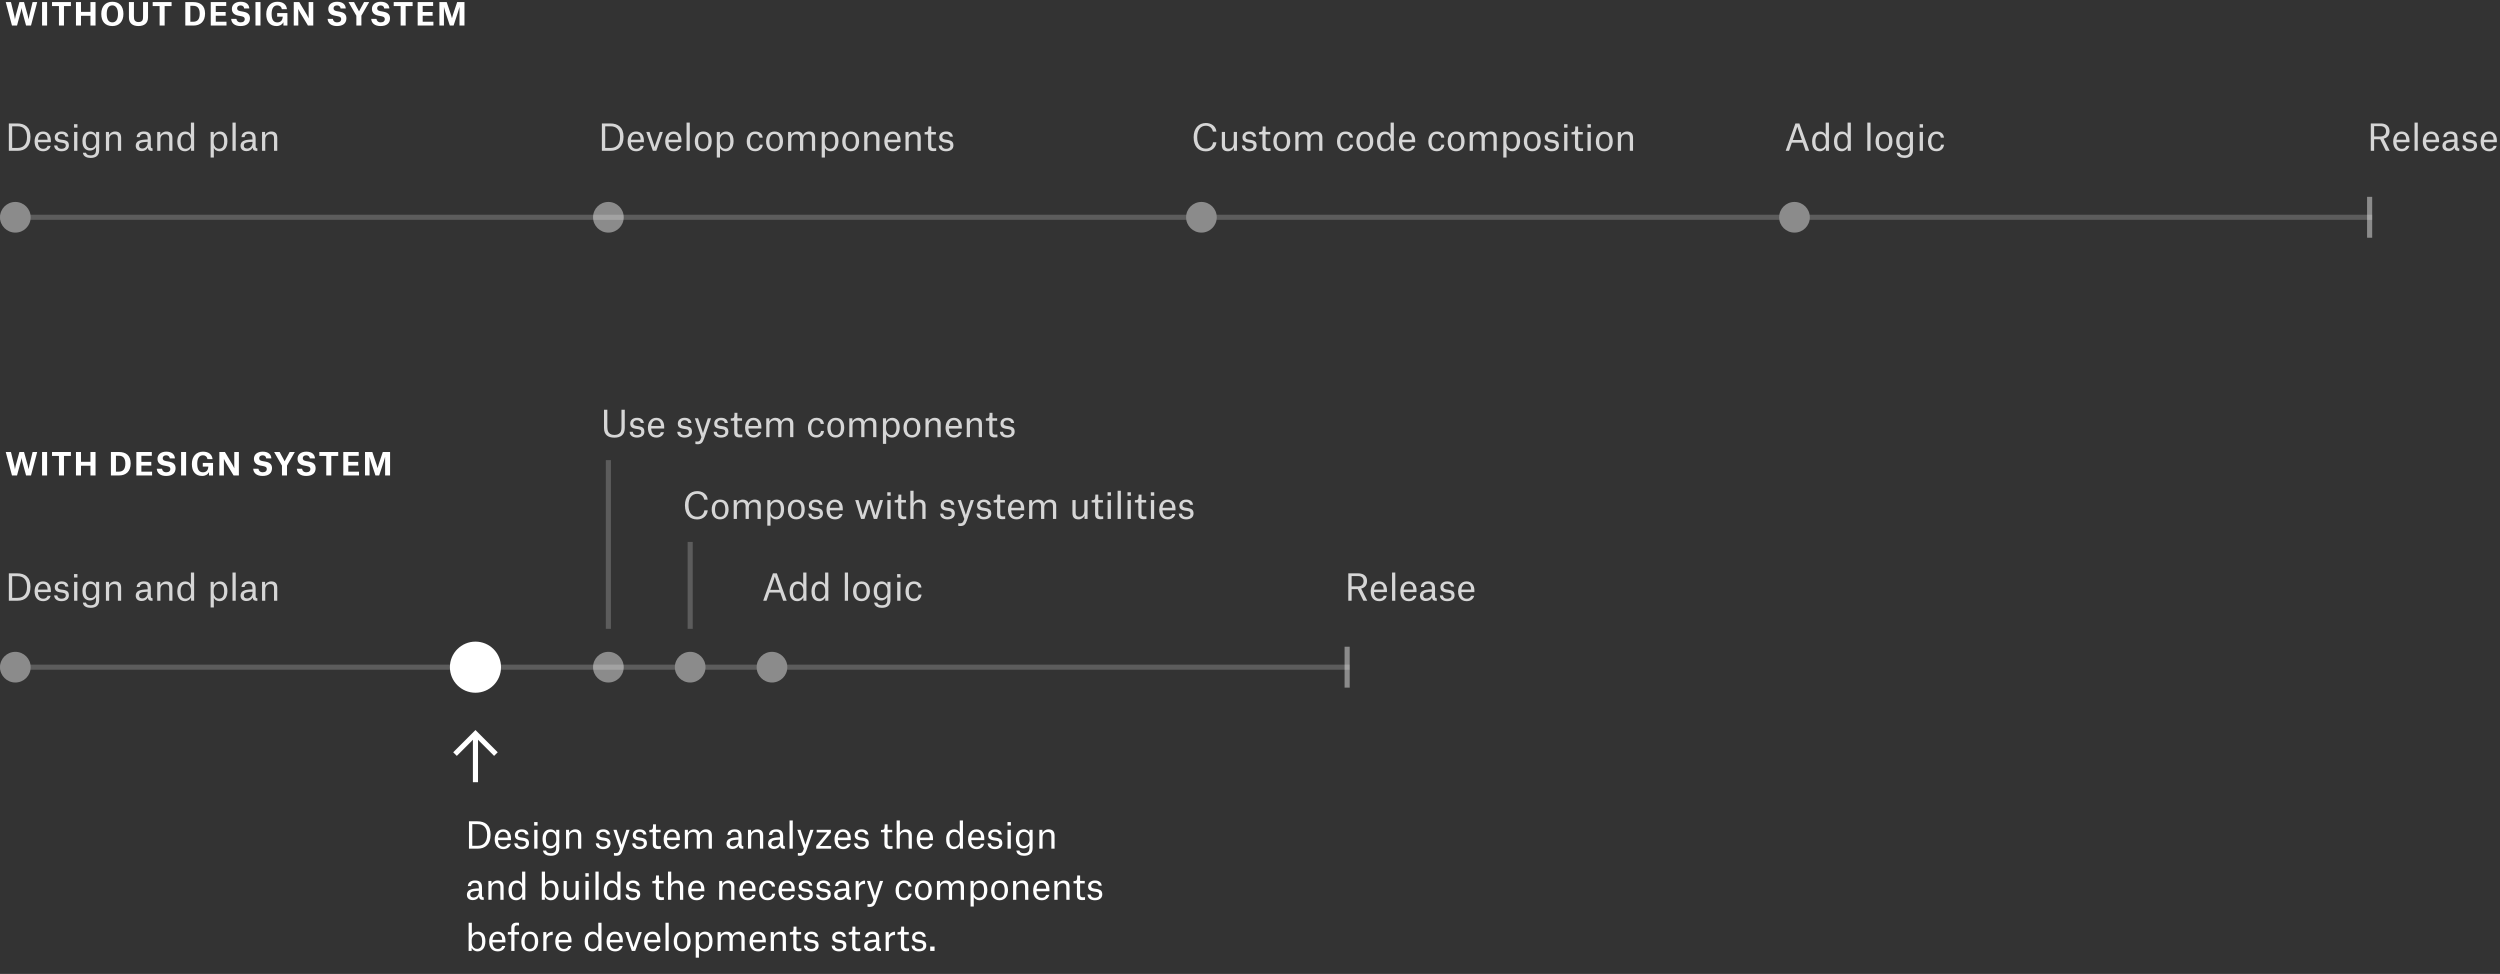 <svg fill="none" height="381" viewBox="0 0 978 381" width="978" xmlns="http://www.w3.org/2000/svg"><rect x="0" y="0" width="978" height="381" fill="#333333" stroke="none"/><path d="m235.456 59h3.444c2.926 0 5.026-1.722 5.026-5.488 0-3.794-2.254-5.222-5.18-5.222h-3.29zm1.302-1.12v-8.47h2.072c2.156 0 3.738 1.148 3.738 4.144 0 3.15-1.554 4.326-3.822 4.326zm13.851-3.22h-3.78c.154-1.344.798-2.268 1.974-2.268 1.288 0 1.778.952 1.806 2.184zm1.19 2.408h-1.218c-.126.434-.448 1.148-1.68 1.148-1.386 0-2.002-1.036-2.086-2.562h5.082v-.644c0-1.862-.868-3.57-3.08-3.57-2.114 0-3.29 1.722-3.29 3.906 0 2.198 1.078 3.836 3.332 3.836 1.582 0 2.674-.84 2.94-2.114zm3.611 1.932h1.33l2.562-7.378h-1.204l-1.638 4.746c-.21.602-.364 1.162-.364 1.162h-.028s-.154-.56-.364-1.162l-1.596-4.746h-1.288zm9.896-4.34h-3.78c.154-1.344.798-2.268 1.974-2.268 1.288 0 1.778.952 1.806 2.184zm1.19 2.408h-1.218c-.126.434-.448 1.148-1.68 1.148-1.386 0-2.002-1.036-2.086-2.562h5.082v-.644c0-1.862-.868-3.57-3.08-3.57-2.114 0-3.29 1.722-3.29 3.906 0 2.198 1.078 3.836 3.332 3.836 1.582 0 2.674-.84 2.94-2.114zm2.084 1.932h1.26v-11.032h-1.26zm6.514.182c2.072 0 3.318-1.568 3.318-3.878 0-2.282-1.092-3.864-3.29-3.864-2.058 0-3.318 1.582-3.318 3.864 0 2.31 1.12 3.878 3.29 3.878zm.014-6.776c1.414 0 2.002 1.106 2.002 2.898 0 1.806-.602 2.898-1.974 2.898-1.428 0-2.03-1.092-2.03-2.898 0-1.792.658-2.898 2.002-2.898zm6.516 3.178v-.784c0-1.246.798-2.352 2.1-2.352 1.512 0 1.974 1.19 1.974 2.758 0 1.932-.644 2.982-1.96 2.982-1.4 0-2.114-1.148-2.114-2.604zm-1.218 6.048h1.26v-3.71h.028c.28.658 1.148 1.26 2.226 1.26 1.666 0 3.052-1.288 3.052-3.976 0-2.8-1.4-3.766-2.968-3.766-1.12 0-1.918.63-2.352 1.414h-.028v-1.232h-1.218zm17.945-7.784c-.126-1.736-1.456-2.408-2.926-2.408-2.072 0-3.304 1.652-3.304 3.906 0 2.338 1.148 3.822 3.276 3.822 1.596 0 2.814-.868 2.996-2.576h-1.176c-.042.56-.406 1.596-1.806 1.596-1.484 0-2.002-1.19-2.002-2.898 0-1.722.7-2.884 2.03-2.884 1.064 0 1.596.686 1.68 1.442zm4.634 5.334c2.072 0 3.318-1.568 3.318-3.878 0-2.282-1.092-3.864-3.29-3.864-2.058 0-3.318 1.582-3.318 3.864 0 2.31 1.12 3.878 3.29 3.878zm.014-6.776c1.414 0 2.002 1.106 2.002 2.898 0 1.806-.602 2.898-1.974 2.898-1.428 0-2.03-1.092-2.03-2.898 0-1.792.658-2.898 2.002-2.898zm5.297 6.594h1.26v-4.452c0-1.176.616-2.058 1.988-2.058.49 0 .896.14 1.148.49.266.364.266.924.266 1.456v4.564h1.26v-4.424c0-1.204.616-2.086 1.988-2.086.49 0 .896.126 1.148.476.266.364.266.938.266 1.47v4.564h1.26v-5.138c0-1.75-.952-2.422-2.338-2.422-1.218 0-2.128.756-2.408 1.526h-.028c-.266-1.022-1.106-1.526-2.226-1.526-1.176 0-2.03.672-2.366 1.428h-.028v-1.246h-1.19zm14.371-3.416v-.784c0-1.246.798-2.352 2.1-2.352 1.512 0 1.974 1.19 1.974 2.758 0 1.932-.644 2.982-1.96 2.982-1.4 0-2.114-1.148-2.114-2.604zm-1.218 6.048h1.26v-3.71h.028c.28.658 1.148 1.26 2.226 1.26 1.666 0 3.052-1.288 3.052-3.976 0-2.8-1.4-3.766-2.968-3.766-1.12 0-1.918.63-2.352 1.414h-.028v-1.232h-1.218zm11.327-2.45c2.072 0 3.318-1.568 3.318-3.878 0-2.282-1.092-3.864-3.29-3.864-2.058 0-3.318 1.582-3.318 3.864 0 2.31 1.12 3.878 3.29 3.878zm.014-6.776c1.414 0 2.002 1.106 2.002 2.898 0 1.806-.602 2.898-1.974 2.898-1.428 0-2.03-1.092-2.03-2.898 0-1.792.658-2.898 2.002-2.898zm9.987 6.594h1.26v-5.138c0-1.75-.938-2.422-2.352-2.422-1.176 0-2.03.672-2.38 1.428h-.028v-1.246h-1.19v7.378h1.26v-4.424c0-1.204.63-2.086 2.002-2.086.49 0 .91.14 1.162.49.266.35.266.938.266 1.47zm8.252-4.34h-3.78c.154-1.344.798-2.268 1.974-2.268 1.288 0 1.778.952 1.806 2.184zm1.19 2.408h-1.218c-.126.434-.448 1.148-1.68 1.148-1.386 0-2.002-1.036-2.086-2.562h5.082v-.644c0-1.862-.868-3.57-3.08-3.57-2.114 0-3.29 1.722-3.29 3.906 0 2.198 1.078 3.836 3.332 3.836 1.582 0 2.674-.84 2.94-2.114zm6.705 1.932h1.26v-5.138c0-1.75-.938-2.422-2.352-2.422-1.176 0-2.03.672-2.38 1.428h-.028v-1.246h-1.19v7.378h1.26v-4.424c0-1.204.63-2.086 2.002-2.086.49 0 .91.14 1.162.49.266.35.266.938.266 1.47zm4.234-9.52v.532c0 1.414-.224 1.652-1.218 1.652h-.224v.924h1.344v4.564c0 1.26.574 1.96 2.016 1.96.644 0 1.162-.084 1.162-.084v-1.064s-.434.07-.812.07c-.798 0-1.12-.308-1.12-1.092v-4.354h1.82v-.966h-1.82v-2.142zm9.592 3.99c-.126-1.288-1.036-2.03-2.632-2.03-1.68 0-2.674.938-2.674 2.24 0 1.288.7 1.834 2.016 2.044l1.134.168c1.008.168 1.162.49 1.162 1.078 0 .77-.63 1.246-1.638 1.246-1.302 0-1.624-.728-1.68-1.302h-1.232c.098 1.582 1.358 2.268 2.884 2.268 1.68 0 2.884-.798 2.884-2.282 0-1.274-.56-1.904-2.1-2.142l-1.134-.168c-.742-.126-1.106-.406-1.106-1.008 0-.686.574-1.19 1.442-1.19s1.4.42 1.47 1.078z" fill="#fff" opacity=".8"/><path d="m471.74 49.186c1.722 0 2.562 1.204 2.744 2.296h1.372c-.238-2.394-2.296-3.36-4.116-3.36-2.786 0-4.788 2.058-4.788 5.544 0 3.738 1.974 5.544 4.76 5.544 2.422 0 3.976-1.54 4.144-3.556h-1.33c-.14 1.218-.924 2.492-2.814 2.492-2.142 0-3.374-1.708-3.374-4.48 0-2.674 1.204-4.48 3.402-4.48zm7.485 2.436h-1.246v5.138c0 1.736.952 2.422 2.366 2.422 1.176 0 1.988-.686 2.324-1.442h.028v1.26h1.204v-7.378h-1.26v3.99c0 1.624-.644 2.534-2.016 2.534-.49 0-.882-.154-1.134-.49-.266-.35-.266-.966-.266-1.498zm12.144 1.848c-.126-1.288-1.036-2.03-2.632-2.03-1.68 0-2.674.938-2.674 2.24 0 1.288.7 1.834 2.016 2.044l1.134.168c1.008.168 1.162.49 1.162 1.078 0 .77-.63 1.246-1.638 1.246-1.302 0-1.624-.728-1.68-1.302h-1.232c.098 1.582 1.358 2.268 2.884 2.268 1.68 0 2.884-.798 2.884-2.282 0-1.274-.56-1.904-2.1-2.142l-1.134-.168c-.742-.126-1.106-.406-1.106-1.008 0-.686.574-1.19 1.442-1.19s1.4.42 1.47 1.078zm2.603-3.99v.532c0 1.414-.224 1.652-1.218 1.652h-.224v.924h1.344v4.564c0 1.26.574 1.96 2.016 1.96.644 0 1.162-.084 1.162-.084v-1.064s-.434.07-.812.07c-.798 0-1.12-.308-1.12-1.092v-4.354h1.82v-.966h-1.82v-2.142zm7.449 9.702c2.072 0 3.318-1.568 3.318-3.878 0-2.282-1.092-3.864-3.29-3.864-2.058 0-3.318 1.582-3.318 3.864 0 2.31 1.12 3.878 3.29 3.878zm.014-6.776c1.414 0 2.002 1.106 2.002 2.898 0 1.806-.602 2.898-1.974 2.898-1.428 0-2.03-1.092-2.03-2.898 0-1.792.658-2.898 2.002-2.898zm5.297 6.594h1.26v-4.452c0-1.176.616-2.058 1.988-2.058.49 0 .896.14 1.148.49.266.364.266.924.266 1.456v4.564h1.26v-4.424c0-1.204.616-2.086 1.988-2.086.49 0 .896.126 1.148.476.266.364.266.938.266 1.47v4.564h1.26v-5.138c0-1.75-.952-2.422-2.338-2.422-1.218 0-2.128.756-2.408 1.526h-.028c-.266-1.022-1.106-1.526-2.226-1.526-1.176 0-2.03.672-2.366 1.428h-.028v-1.246h-1.19zm22.539-5.152c-.126-1.736-1.456-2.408-2.926-2.408-2.072 0-3.304 1.652-3.304 3.906 0 2.338 1.148 3.822 3.276 3.822 1.596 0 2.814-.868 2.996-2.576h-1.176c-.042.56-.406 1.596-1.806 1.596-1.484 0-2.002-1.19-2.002-2.898 0-1.722.7-2.884 2.03-2.884 1.064 0 1.596.686 1.68 1.442zm4.634 5.334c2.072 0 3.318-1.568 3.318-3.878 0-2.282-1.092-3.864-3.29-3.864-2.058 0-3.318 1.582-3.318 3.864 0 2.31 1.12 3.878 3.29 3.878zm.014-6.776c1.414 0 2.002 1.106 2.002 2.898 0 1.806-.602 2.898-1.974 2.898-1.428 0-2.03-1.092-2.03-2.898 0-1.792.658-2.898 2.002-2.898zm10.124 3.402c0 1.344-.798 2.38-2.1 2.38-1.47 0-1.96-1.218-1.96-2.884 0-1.736.644-2.856 2.058-2.856 1.176 0 2.002 1.008 2.002 2.576zm1.232-7.84h-1.26v4.774h-.028c-.294-.686-1.008-1.302-2.114-1.302-1.862 0-3.178 1.386-3.178 3.92 0 2.842 1.442 3.822 3.01 3.822 1.134 0 1.932-.672 2.324-1.4h.042v1.218h1.204zm7.061 6.692h-3.78c.154-1.344.798-2.268 1.974-2.268 1.288 0 1.778.952 1.806 2.184zm1.19 2.408h-1.218c-.126.434-.448 1.148-1.68 1.148-1.386 0-2.002-1.036-2.086-2.562h5.082v-.644c0-1.862-.868-3.57-3.08-3.57-2.114 0-3.29 1.722-3.29 3.906 0 2.198 1.078 3.836 3.332 3.836 1.582 0 2.674-.84 2.94-2.114zm11.469-3.22c-.126-1.736-1.456-2.408-2.926-2.408-2.072 0-3.304 1.652-3.304 3.906 0 2.338 1.148 3.822 3.276 3.822 1.596 0 2.814-.868 2.996-2.576h-1.176c-.042.56-.406 1.596-1.806 1.596-1.484 0-2.002-1.19-2.002-2.898 0-1.722.7-2.884 2.03-2.884 1.064 0 1.596.686 1.68 1.442zm4.635 5.334c2.072 0 3.318-1.568 3.318-3.878 0-2.282-1.092-3.864-3.29-3.864-2.058 0-3.318 1.582-3.318 3.864 0 2.31 1.12 3.878 3.29 3.878zm.014-6.776c1.414 0 2.002 1.106 2.002 2.898 0 1.806-.602 2.898-1.974 2.898-1.428 0-2.03-1.092-2.03-2.898 0-1.792.658-2.898 2.002-2.898zm5.297 6.594h1.26v-4.452c0-1.176.616-2.058 1.988-2.058.49 0 .896.14 1.148.49.266.364.266.924.266 1.456v4.564h1.26v-4.424c0-1.204.616-2.086 1.988-2.086.49 0 .896.126 1.148.476.266.364.266.938.266 1.47v4.564h1.26v-5.138c0-1.75-.952-2.422-2.338-2.422-1.218 0-2.128.756-2.408 1.526h-.028c-.266-1.022-1.106-1.526-2.226-1.526-1.176 0-2.03.672-2.366 1.428h-.028v-1.246h-1.19zm14.37-3.416v-.784c0-1.246.798-2.352 2.1-2.352 1.512 0 1.974 1.19 1.974 2.758 0 1.932-.644 2.982-1.96 2.982-1.4 0-2.114-1.148-2.114-2.604zm-1.218 6.048h1.26v-3.71h.028c.28.658 1.148 1.26 2.226 1.26 1.666 0 3.052-1.288 3.052-3.976 0-2.8-1.4-3.766-2.968-3.766-1.12 0-1.918.63-2.352 1.414h-.028v-1.232h-1.218zm11.328-2.45c2.072 0 3.318-1.568 3.318-3.878 0-2.282-1.092-3.864-3.29-3.864-2.058 0-3.318 1.582-3.318 3.864 0 2.31 1.12 3.878 3.29 3.878zm.014-6.776c1.414 0 2.002 1.106 2.002 2.898 0 1.806-.602 2.898-1.974 2.898-1.428 0-2.03-1.092-2.03-2.898 0-1.792.658-2.898 2.002-2.898zm10.209 1.064c-.126-1.288-1.036-2.03-2.632-2.03-1.68 0-2.674.938-2.674 2.24 0 1.288.7 1.834 2.016 2.044l1.134.168c1.008.168 1.162.49 1.162 1.078 0 .77-.63 1.246-1.638 1.246-1.302 0-1.624-.728-1.68-1.302h-1.232c.098 1.582 1.358 2.268 2.884 2.268 1.68 0 2.884-.798 2.884-2.282 0-1.274-.56-1.904-2.1-2.142l-1.134-.168c-.742-.126-1.106-.406-1.106-1.008 0-.686.574-1.19 1.442-1.19s1.4.42 1.47 1.078zm2.238-3.528h1.33v-1.358h-1.33zm.028 9.058h1.274v-7.378h-1.274zm4.316-9.52v.532c0 1.414-.224 1.652-1.218 1.652h-.224v.924h1.344v4.564c0 1.26.574 1.96 2.016 1.96.644 0 1.162-.084 1.162-.084v-1.064s-.434.07-.812.07c-.798 0-1.12-.308-1.12-1.092v-4.354h1.82v-.966h-1.82v-2.142zm4.789.462h1.33v-1.358h-1.33zm.028 9.058h1.274v-7.378h-1.274zm6.542.182c2.072 0 3.318-1.568 3.318-3.878 0-2.282-1.092-3.864-3.29-3.864-2.058 0-3.318 1.582-3.318 3.864 0 2.31 1.12 3.878 3.29 3.878zm.014-6.776c1.414 0 2.002 1.106 2.002 2.898 0 1.806-.602 2.898-1.974 2.898-1.428 0-2.03-1.092-2.03-2.898 0-1.792.658-2.898 2.002-2.898zm9.987 6.594h1.26v-5.138c0-1.75-.938-2.422-2.352-2.422-1.176 0-2.03.672-2.38 1.428h-.028v-1.246h-1.19v7.378h1.26v-4.424c0-1.204.63-2.086 2.002-2.086.49 0 .91.14 1.162.49.266.35.266.938.266 1.47z" fill="#fff" opacity=".8"/><path d="m926 77h2v16h-2z" fill="#8b8b8b"/><path d="m703.096 49.592h.028s.196.686.42 1.33l1.344 3.836h-3.556l1.33-3.836c.21-.602.406-1.26.434-1.33zm3.276 9.408h1.386l-3.85-10.71h-1.54l-3.808 10.71h1.302l1.106-3.192h4.284zm7.874-3.192c0 1.344-.798 2.38-2.1 2.38-1.47 0-1.96-1.218-1.96-2.884 0-1.736.644-2.856 2.058-2.856 1.176 0 2.002 1.008 2.002 2.576zm1.232-7.84h-1.26v4.774h-.028c-.294-.686-1.008-1.302-2.114-1.302-1.862 0-3.178 1.386-3.178 3.92 0 2.842 1.442 3.822 3.01 3.822 1.134 0 1.932-.672 2.324-1.4h.042v1.218h1.204zm7.327 7.84c0 1.344-.798 2.38-2.1 2.38-1.47 0-1.96-1.218-1.96-2.884 0-1.736.644-2.856 2.058-2.856 1.176 0 2.002 1.008 2.002 2.576zm1.232-7.84h-1.26v4.774h-.028c-.294-.686-1.008-1.302-2.114-1.302-1.862 0-3.178 1.386-3.178 3.92 0 2.842 1.442 3.822 3.01 3.822 1.134 0 1.932-.672 2.324-1.4h.042v1.218h1.204zm6.451 11.032h1.26v-11.032h-1.26zm6.515.182c2.072 0 3.318-1.568 3.318-3.878 0-2.282-1.092-3.864-3.29-3.864-2.058 0-3.318 1.582-3.318 3.864 0 2.31 1.12 3.878 3.29 3.878zm.014-6.776c1.414 0 2.002 1.106 2.002 2.898 0 1.806-.602 2.898-1.974 2.898-1.428 0-2.03-1.092-2.03-2.898 0-1.792.658-2.898 2.002-2.898zm10.124 3.248c0 1.26-.854 2.296-2.044 2.296-1.554 0-2.016-1.12-2.016-2.744 0-1.666.63-2.772 1.96-2.772 1.274 0 2.1 1.008 2.1 2.478zm-2.156 6.132c2.002 0 3.36-.896 3.36-2.968v-7.196h-1.204v1.162h-.028c-.308-.686-1.022-1.344-2.212-1.344-1.82 0-3.108 1.33-3.108 3.766 0 2.73 1.414 3.696 2.954 3.696 1.106 0 1.974-.63 2.352-1.358h.014v1.092c0 1.624-.7 2.142-2.1 2.142-1.204 0-1.68-.406-1.82-1.036h-1.218c.168 1.526 1.61 2.044 3.01 2.044zm5.969-11.844h1.33v-1.358h-1.33zm.028 9.058h1.274v-7.378h-1.274zm9.482-5.152c-.126-1.736-1.456-2.408-2.926-2.408-2.072 0-3.304 1.652-3.304 3.906 0 2.338 1.148 3.822 3.276 3.822 1.596 0 2.814-.868 2.996-2.576h-1.176c-.042.56-.406 1.596-1.806 1.596-1.484 0-2.002-1.19-2.002-2.898 0-1.722.7-2.884 2.03-2.884 1.064 0 1.596.686 1.68 1.442z" fill="#fff" opacity=".8"/><path d="m928.758 53.386v-4.032h2.52c1.232 0 2.142.644 2.142 1.96 0 1.47-.938 2.072-2.198 2.072zm4.592 5.614h1.512l-2.366-4.718v-.028c.98-.252 2.296-.938 2.296-2.954 0-1.232-.532-2.058-1.386-2.534-.588-.308-1.288-.476-2.072-.476h-3.878v10.71h1.302v-4.536h2.38zm7.947-4.34h-3.78c.154-1.344.798-2.268 1.974-2.268 1.288 0 1.778.952 1.806 2.184zm1.19 2.408h-1.218c-.126.434-.448 1.148-1.68 1.148-1.386 0-2.002-1.036-2.086-2.562h5.082v-.644c0-1.862-.868-3.57-3.08-3.57-2.114 0-3.29 1.722-3.29 3.906 0 2.198 1.078 3.836 3.332 3.836 1.582 0 2.674-.84 2.94-2.114zm2.083 1.932h1.26v-11.032h-1.26zm8.307-4.34h-3.78c.154-1.344.798-2.268 1.974-2.268 1.288 0 1.778.952 1.806 2.184zm1.19 2.408h-1.218c-.126.434-.448 1.148-1.68 1.148-1.386 0-2.002-1.036-2.086-2.562h5.082v-.644c0-1.862-.868-3.57-3.08-3.57-2.114 0-3.29 1.722-3.29 3.906 0 2.198 1.078 3.836 3.332 3.836 1.582 0 2.674-.84 2.94-2.114zm3.987 1.036c-.798 0-1.288-.406-1.288-1.162 0-.392.126-.7.406-.91.476-.35 1.386-.476 2.982-.546v.168c0 1.82-1.162 2.45-2.1 2.45zm-.98-4.466c.042-.63.448-1.26 1.54-1.26 1.036 0 1.54.518 1.54 1.848v.322c-1.652.056-2.8.196-3.57.602-.756.378-1.106 1.05-1.106 1.862 0 1.316.868 2.114 2.338 2.114 1.092 0 1.974-.504 2.366-1.372h.028c.126.882.518 1.302 1.694 1.302h.154v-1.022c-.546-.014-.672-.252-.672-.84v-3.01c0-1.974-.896-2.744-2.73-2.744-1.764 0-2.758.896-2.786 2.198zm11.727-.168c-.126-1.288-1.036-2.03-2.632-2.03-1.68 0-2.674.938-2.674 2.24 0 1.288.7 1.834 2.016 2.044l1.134.168c1.008.168 1.162.49 1.162 1.078 0 .77-.63 1.246-1.638 1.246-1.302 0-1.624-.728-1.68-1.302h-1.232c.098 1.582 1.358 2.268 2.884 2.268 1.68 0 2.884-.798 2.884-2.282 0-1.274-.56-1.904-2.1-2.142l-1.134-.168c-.742-.126-1.106-.406-1.106-1.008 0-.686.574-1.19 1.442-1.19s1.4.42 1.47 1.078zm6.689 1.19h-3.78c.154-1.344.798-2.268 1.974-2.268 1.288 0 1.778.952 1.806 2.184zm1.19 2.408h-1.218c-.126.434-.448 1.148-1.68 1.148-1.386 0-2.002-1.036-2.086-2.562h5.082v-.644c0-1.862-.868-3.57-3.08-3.57-2.114 0-3.29 1.722-3.29 3.906 0 2.198 1.078 3.836 3.332 3.836 1.582 0 2.674-.84 2.94-2.114z" fill="#fff" opacity=".8"/><circle cx="238" cy="85" fill="#8b8b8b" r="6"/><g fill="#fff"><path d="m0 84h928v2h-928z" opacity=".2"/><path d="m3.456 59h3.444c2.926 0 5.026-1.722 5.026-5.488 0-3.794-2.254-5.222-5.18-5.222h-3.29zm1.302-1.12v-8.47h2.072c2.156 0 3.738 1.148 3.738 4.144 0 3.15-1.554 4.326-3.822 4.326zm13.851-3.22h-3.78c.154-1.344.798-2.268 1.974-2.268 1.288 0 1.778.952 1.806 2.184zm1.19 2.408h-1.218c-.126.434-.448 1.148-1.68 1.148-1.386 0-2.002-1.036-2.086-2.562h5.082v-.644c0-1.862-.868-3.57-3.08-3.57-2.114 0-3.29 1.722-3.29 3.906 0 2.198 1.078 3.836 3.332 3.836 1.582 0 2.674-.84 2.94-2.114zm6.927-3.598c-.126-1.288-1.036-2.03-2.632-2.03-1.68 0-2.674.938-2.674 2.24 0 1.288.7 1.834 2.016 2.044l1.134.168c1.008.168 1.162.49 1.162 1.078 0 .77-.63 1.246-1.638 1.246-1.302 0-1.624-.728-1.68-1.302h-1.232c.098 1.582 1.358 2.268 2.884 2.268 1.68 0 2.884-.798 2.884-2.282 0-1.274-.56-1.904-2.1-2.142l-1.134-.168c-.742-.126-1.106-.406-1.106-1.008 0-.686.574-1.19 1.442-1.19s1.4.42 1.47 1.078zm2.237-3.528h1.33v-1.358h-1.33zm.028 9.058h1.274v-7.378h-1.274zm8.6-3.346c0 1.26-.854 2.296-2.044 2.296-1.554 0-2.016-1.12-2.016-2.744 0-1.666.63-2.772 1.96-2.772 1.274 0 2.1 1.008 2.1 2.478zm-2.156 6.132c2.002 0 3.36-.896 3.36-2.968v-7.196h-1.204v1.162h-.028c-.308-.686-1.022-1.344-2.212-1.344-1.82 0-3.108 1.33-3.108 3.766 0 2.73 1.414 3.696 2.954 3.696 1.106 0 1.974-.63 2.352-1.358h.014v1.092c0 1.624-.7 2.142-2.1 2.142-1.204 0-1.68-.406-1.82-1.036h-1.218c.168 1.526 1.61 2.044 3.01 2.044zm10.687-2.786h1.26v-5.138c0-1.75-.938-2.422-2.352-2.422-1.176 0-2.03.672-2.38 1.428h-.028v-1.246h-1.19v7.378h1.26v-4.424c0-1.204.63-2.086 2.002-2.086.49 0 .91.14 1.162.49.266.35.266.938.266 1.47zm9.546-.896c-.798 0-1.288-.406-1.288-1.162 0-.392.126-.7.406-.91.476-.35 1.386-.476 2.982-.546v.168c0 1.82-1.162 2.45-2.1 2.45zm-.98-4.466c.042-.63.448-1.26 1.54-1.26 1.036 0 1.54.518 1.54 1.848v.322c-1.652.056-2.8.196-3.57.602-.756.378-1.106 1.05-1.106 1.862 0 1.316.868 2.114 2.338 2.114 1.092 0 1.974-.504 2.366-1.372h.028c.126.882.518 1.302 1.694 1.302h.154v-1.022c-.546-.014-.672-.252-.672-.84v-3.01c0-1.974-.896-2.744-2.73-2.744-1.764 0-2.758.896-2.786 2.198zm11.504 5.362h1.26v-5.138c0-1.75-.938-2.422-2.352-2.422-1.176 0-2.03.672-2.38 1.428h-.028v-1.246h-1.19v7.378h1.26v-4.424c0-1.204.63-2.086 2.002-2.086.49 0 .91.14 1.162.49.266.35.266.938.266 1.47zm8.518-3.192c0 1.344-.798 2.38-2.1 2.38-1.47 0-1.96-1.218-1.96-2.884 0-1.736.644-2.856 2.058-2.856 1.176 0 2.002 1.008 2.002 2.576zm1.232-7.84h-1.26v4.774h-.028c-.294-.686-1.008-1.302-2.114-1.302-1.862 0-3.178 1.386-3.178 3.92 0 2.842 1.442 3.822 3.01 3.822 1.134 0 1.932-.672 2.324-1.4h.042v1.218h1.204zm7.669 7.616v-.784c0-1.246.798-2.352 2.1-2.352 1.512 0 1.974 1.19 1.974 2.758 0 1.932-.644 2.982-1.96 2.982-1.4 0-2.114-1.148-2.114-2.604zm-1.218 6.048h1.26v-3.71h.028c.28.658 1.148 1.26 2.226 1.26 1.666 0 3.052-1.288 3.052-3.976 0-2.8-1.4-3.766-2.968-3.766-1.12 0-1.918.63-2.352 1.414h-.028v-1.232h-1.218zm8.559-2.632h1.26v-11.032h-1.26zm5.718-.896c-.798 0-1.288-.406-1.288-1.162 0-.392.126-.7.406-.91.476-.35 1.386-.476 2.982-.546v.168c0 1.82-1.162 2.45-2.1 2.45zm-.98-4.466c.042-.63.448-1.26 1.54-1.26 1.036 0 1.54.518 1.54 1.848v.322c-1.652.056-2.8.196-3.57.602-.756.378-1.106 1.05-1.106 1.862 0 1.316.868 2.114 2.338 2.114 1.092 0 1.974-.504 2.366-1.372h.028c.126.882.518 1.302 1.694 1.302h.154v-1.022c-.546-.014-.672-.252-.672-.84v-3.01c0-1.974-.896-2.744-2.73-2.744-1.764 0-2.758.896-2.786 2.198zm11.504 5.362h1.26v-5.138c0-1.75-.938-2.422-2.352-2.422-1.176 0-2.03.672-2.38 1.428h-.028v-1.246h-1.19v7.378h1.26v-4.424c0-1.204.63-2.086 2.002-2.086.49 0 .91.14 1.162.49.266.35.266.938.266 1.47z" opacity=".8"/><path d="m6.656 10 1.464-5.436c.24-.912.288-1.44.288-1.44h.024s.036.528.288 1.452l1.476 5.424h1.932l2.424-9.18h-1.8l-1.26 5.232c-.216.912-.276 1.536-.276 1.536h-.012s-.108-.624-.36-1.548l-1.44-5.22h-1.8l-1.428 5.232c-.252.912-.312 1.536-.312 1.536h-.024s-.048-.624-.276-1.548l-1.272-5.22h-2.04l2.436 9.18zm9.797 0h1.968v-9.18h-1.968zm11.284-9.18h-7.392v1.548h2.712v7.632h1.968v-7.632h2.712zm3.948 5.364h3.696v3.816h1.992v-9.18h-1.992v3.828h-3.696v-3.828h-1.968v9.18h1.968zm7.932-.744c0 3.048 1.584 4.752 4.332 4.752 2.628 0 4.332-1.728 4.332-4.752 0-3.06-1.644-4.752-4.332-4.752-2.568 0-4.332 1.728-4.332 4.752zm4.332 3.312c-1.44 0-2.196-1.104-2.196-3.312 0-2.22.804-3.336 2.196-3.336 1.296 0 2.208 1.14 2.208 3.336 0 2.184-.816 3.312-2.208 3.312zm6.483-1.956c0 2.328 1.464 3.396 3.72 3.396s3.756-1.08 3.756-3.396v-5.976h-1.944v5.352c0 .66.024 1.416-.312 1.86-.324.42-.816.6-1.476.6-.612 0-1.092-.18-1.428-.6-.348-.444-.36-1.2-.36-1.86l.012-5.352h-1.968zm16.689-5.976h-7.392v1.548h2.712v7.632h1.968v-7.632h2.712zm5.372 9.18h3.18c2.688 0 4.548-1.56 4.548-4.704s-1.884-4.476-4.596-4.476h-3.132zm1.968-1.488v-6.228h1.128c1.512 0 2.544.792 2.544 3.06 0 2.376-1.02 3.168-2.604 3.168zm7.986 1.488h6.156v-1.488h-4.188v-2.364h3.864v-1.464h-3.864v-2.364h4.08v-1.5h-6.048zm15.08-6.684c-.06-1.428-1.044-2.628-3.372-2.628-2.196 0-3.444 1.188-3.444 2.808 0 1.464.948 2.316 2.364 2.592l1.368.264c.96.18 1.308.516 1.308 1.152 0 .696-.504 1.248-1.596 1.248-1.02 0-1.572-.588-1.668-1.38h-2.052c.096 1.716 1.38 2.82 3.672 2.82 2.34 0 3.684-1.08 3.684-3.048 0-1.356-.792-2.232-2.424-2.532l-1.392-.252c-.876-.156-1.212-.528-1.212-1.14 0-.648.528-1.104 1.38-1.104.912 0 1.32.588 1.368 1.2zm2.415 6.684h1.968v-9.18h-1.968zm8.56-7.896c.972 0 1.632.612 1.752 1.5h2.004c-.216-1.872-1.548-2.916-3.756-2.916-2.604 0-4.344 1.884-4.344 4.86 0 2.832 1.392 4.644 4.008 4.644 1.356 0 2.232-.612 2.664-1.44h.048v1.248h1.56v-4.896h-4.008v1.416h2.172l-.012.168c-.096 1.308-.828 2.076-2.088 2.076-1.392 0-2.244-.936-2.244-3.312 0-2.184.816-3.348 2.244-3.348zm6.415 7.896h1.776v-6.456h.036s.204.588.696 1.392l3.048 5.064h2.076v-9.18h-1.8v6.336h-.036s-.192-.576-.66-1.368l-2.964-4.968h-2.172zm20.335-6.684c-.06-1.428-1.044-2.628-3.372-2.628-2.196 0-3.444 1.188-3.444 2.808 0 1.464.948 2.316 2.364 2.592l1.368.264c.96.18 1.308.516 1.308 1.152 0 .696-.504 1.248-1.596 1.248-1.02 0-1.572-.588-1.668-1.38h-2.052c.096 1.716 1.38 2.82 3.672 2.82 2.34 0 3.684-1.08 3.684-3.048 0-1.356-.792-2.232-2.424-2.532l-1.392-.252c-.876-.156-1.212-.528-1.212-1.14 0-.648.528-1.104 1.38-1.104.912 0 1.32.588 1.368 1.2zm4.156 6.684h1.968v-3.876l3.06-5.304h-2.016l-1.956 3.612h-.024l-1.932-3.612h-2.172l3.072 5.34zm12.905-6.684c-.06-1.428-1.044-2.628-3.372-2.628-2.196 0-3.444 1.188-3.444 2.808 0 1.464.948 2.316 2.364 2.592l1.368.264c.96.18 1.308.516 1.308 1.152 0 .696-.504 1.248-1.596 1.248-1.02 0-1.572-.588-1.668-1.38h-2.052c.096 1.716 1.38 2.82 3.672 2.82 2.34 0 3.684-1.08 3.684-3.048 0-1.356-.792-2.232-2.424-2.532l-1.392-.252c-.876-.156-1.212-.528-1.212-1.14 0-.648.528-1.104 1.38-1.104.912 0 1.32.588 1.368 1.2zm9.1-2.496h-7.392v1.548h2.712v7.632h1.968v-7.632h2.712zm1.98 9.18h6.156v-1.488h-4.188v-2.364h3.864v-1.464h-3.864v-2.364h4.08v-1.5h-6.048zm8.501 0h1.776v-7.176h.036s.18.828.54 1.932l1.728 5.244h1.464l1.716-5.244c.36-1.092.564-1.944.564-1.944h.036v7.188h1.944v-9.18h-2.856l-1.644 4.932c-.252.768-.384 1.356-.384 1.356h-.024s-.12-.588-.384-1.356l-1.656-4.932h-2.856z"/><path d="m6.656 186 1.464-5.436c.24-.912.288-1.44.288-1.44h.024s.036.528.288 1.452l1.476 5.424h1.932l2.424-9.18h-1.8l-1.26 5.232c-.216.912-.276 1.536-.276 1.536h-.012s-.108-.624-.36-1.548l-1.44-5.22h-1.8l-1.428 5.232c-.252.912-.312 1.536-.312 1.536h-.024s-.048-.624-.276-1.548l-1.272-5.22h-2.04l2.436 9.18zm9.797 0h1.968v-9.18h-1.968zm11.284-9.18h-7.392v1.548h2.712v7.632h1.968v-7.632h2.712zm3.948 5.364h3.696v3.816h1.992v-9.18h-1.992v3.828h-3.696v-3.828h-1.968v9.18h1.968zm11.706 3.816h3.18c2.688 0 4.548-1.56 4.548-4.704s-1.884-4.476-4.596-4.476h-3.132zm1.968-1.488v-6.228h1.128c1.512 0 2.544.792 2.544 3.06 0 2.376-1.02 3.168-2.604 3.168zm7.986 1.488h6.156v-1.488h-4.188v-2.364h3.864v-1.464h-3.864v-2.364h4.08v-1.5h-6.048zm15.08-6.684c-.06-1.428-1.044-2.628-3.372-2.628-2.196 0-3.444 1.188-3.444 2.808 0 1.464.948 2.316 2.364 2.592l1.368.264c.96.18 1.308.516 1.308 1.152 0 .696-.504 1.248-1.596 1.248-1.02 0-1.572-.588-1.668-1.38h-2.052c.096 1.716 1.38 2.82 3.672 2.82 2.34 0 3.684-1.08 3.684-3.048 0-1.356-.792-2.232-2.424-2.532l-1.392-.252c-.876-.156-1.212-.528-1.212-1.14 0-.648.528-1.104 1.38-1.104.912 0 1.32.588 1.368 1.2zm2.415 6.684h1.968v-9.18h-1.968zm8.56-7.896c.972 0 1.632.612 1.752 1.5h2.004c-.216-1.872-1.548-2.916-3.756-2.916-2.604 0-4.344 1.884-4.344 4.86 0 2.832 1.392 4.644 4.008 4.644 1.356 0 2.232-.612 2.664-1.44h.048v1.248h1.56v-4.896h-4.008v1.416h2.172l-.012.168c-.096 1.308-.828 2.076-2.088 2.076-1.392 0-2.244-.936-2.244-3.312 0-2.184.816-3.348 2.244-3.348zm6.415 7.896h1.776v-6.456h.036s.204.588.696 1.392l3.048 5.064h2.076v-9.18h-1.8v6.336h-.036s-.192-.576-.66-1.368l-2.964-4.968h-2.172zm20.336-6.684c-.06-1.428-1.044-2.628-3.372-2.628-2.196 0-3.444 1.188-3.444 2.808 0 1.464.948 2.316 2.364 2.592l1.368.264c.96.18 1.308.516 1.308 1.152 0 .696-.504 1.248-1.596 1.248-1.02 0-1.572-.588-1.668-1.38h-2.052c.096 1.716 1.38 2.82 3.672 2.82 2.34 0 3.684-1.08 3.684-3.048 0-1.356-.792-2.232-2.424-2.532l-1.392-.252c-.876-.156-1.212-.528-1.212-1.14 0-.648.528-1.104 1.38-1.104.912 0 1.32.588 1.368 1.2zm4.155 6.684h1.968v-3.876l3.06-5.304h-2.016l-1.956 3.612h-.024l-1.932-3.612h-2.172l3.072 5.34zm12.906-6.684c-.06-1.428-1.044-2.628-3.372-2.628-2.196 0-3.444 1.188-3.444 2.808 0 1.464.948 2.316 2.364 2.592l1.368.264c.96.18 1.308.516 1.308 1.152 0 .696-.504 1.248-1.596 1.248-1.02 0-1.572-.588-1.668-1.38h-2.052c.096 1.716 1.38 2.82 3.672 2.82 2.34 0 3.684-1.08 3.684-3.048 0-1.356-.792-2.232-2.424-2.532l-1.392-.252c-.876-.156-1.212-.528-1.212-1.14 0-.648.528-1.104 1.38-1.104.912 0 1.32.588 1.368 1.2zm9.1-2.496h-7.392v1.548h2.712v7.632h1.968v-7.632h2.712zm1.98 9.18h6.156v-1.488h-4.188v-2.364h3.864v-1.464h-3.864v-2.364h4.08v-1.5h-6.048zm8.501 0h1.776v-7.176h.036s.18.828.54 1.932l1.728 5.244h1.464l1.716-5.244c.36-1.092.564-1.944.564-1.944h.036v7.188h1.944v-9.18h-2.856l-1.644 4.932c-.252.768-.384 1.356-.384 1.356h-.024s-.12-.588-.384-1.356l-1.656-4.932h-2.856z"/></g><circle cx="6" cy="85" fill="#8b8b8b" r="6"/><circle cx="470" cy="85" fill="#8b8b8b" r="6"/><circle cx="702" cy="85" fill="#8b8b8b" r="6"/><path d="m236.288 167.43c0 2.716 1.61 3.78 4.06 3.78 2.422 0 4.06-1.092 4.06-3.78v-7.14h-1.288v6.16c0 .98.028 2.128-.504 2.786-.49.63-1.26.91-2.24.91s-1.736-.28-2.24-.91c-.532-.658-.546-1.806-.546-2.786v-6.16h-1.302zm15.563-1.96c-.126-1.288-1.036-2.03-2.632-2.03-1.68 0-2.674.938-2.674 2.24 0 1.288.7 1.834 2.016 2.044l1.134.168c1.008.168 1.162.49 1.162 1.078 0 .77-.63 1.246-1.638 1.246-1.302 0-1.624-.728-1.68-1.302h-1.232c.098 1.582 1.358 2.268 2.884 2.268 1.68 0 2.884-.798 2.884-2.282 0-1.274-.56-1.904-2.1-2.142l-1.134-.168c-.742-.126-1.106-.406-1.106-1.008 0-.686.574-1.19 1.442-1.19s1.4.42 1.47 1.078zm6.69 1.19h-3.78c.154-1.344.798-2.268 1.974-2.268 1.288 0 1.778.952 1.806 2.184zm1.19 2.408h-1.218c-.126.434-.448 1.148-1.68 1.148-1.386 0-2.002-1.036-2.086-2.562h5.082v-.644c0-1.862-.868-3.57-3.08-3.57-2.114 0-3.29 1.722-3.29 3.906 0 2.198 1.078 3.836 3.332 3.836 1.582 0 2.674-.84 2.94-2.114zm10.742-3.598c-.126-1.288-1.036-2.03-2.632-2.03-1.681 0-2.674.938-2.674 2.24 0 1.288.7 1.834 2.016 2.044l1.134.168c1.008.168 1.162.49 1.162 1.078 0 .77-.63 1.246-1.638 1.246-1.302 0-1.624-.728-1.681-1.302h-1.231c.098 1.582 1.358 2.268 2.883 2.268 1.681 0 2.885-.798 2.885-2.282 0-1.274-.56-1.904-2.1-2.142l-1.134-.168c-.742-.126-1.106-.406-1.106-1.008 0-.686.574-1.19 1.442-1.19s1.4.42 1.47 1.078zm3.92 5.53-.14.392c-.322.994-.63 1.344-1.568 1.344-.126 0-.406-.014-.644-.07v1.036c.196.042.476.084.756.084 1.596 0 2.086-.63 2.674-2.324l2.688-7.84h-1.26l-1.512 4.606c-.238.714-.364 1.162-.364 1.162h-.042s-.126-.448-.364-1.148l-1.54-4.62h-1.26zm10.326-5.53c-.126-1.288-1.036-2.03-2.632-2.03-1.68 0-2.674.938-2.674 2.24 0 1.288.7 1.834 2.016 2.044l1.134.168c1.008.168 1.162.49 1.162 1.078 0 .77-.63 1.246-1.638 1.246-1.302 0-1.624-.728-1.68-1.302h-1.232c.098 1.582 1.358 2.268 2.884 2.268 1.68 0 2.884-.798 2.884-2.282 0-1.274-.56-1.904-2.1-2.142l-1.134-.168c-.742-.126-1.106-.406-1.106-1.008 0-.686.574-1.19 1.442-1.19s1.4.42 1.47 1.078zm2.603-3.99v.532c0 1.414-.224 1.652-1.218 1.652h-.224v.924h1.344v4.564c0 1.26.574 1.96 2.016 1.96.644 0 1.162-.084 1.162-.084v-1.064s-.434.07-.812.07c-.798 0-1.12-.308-1.12-1.092v-4.354h1.82v-.966h-1.82v-2.142zm9.24 5.18h-3.78c.154-1.344.798-2.268 1.974-2.268 1.288 0 1.778.952 1.806 2.184zm1.19 2.408h-1.218c-.126.434-.448 1.148-1.68 1.148-1.386 0-2.002-1.036-2.086-2.562h5.082v-.644c0-1.862-.868-3.57-3.08-3.57-2.114 0-3.29 1.722-3.29 3.906 0 2.198 1.078 3.836 3.332 3.836 1.582 0 2.674-.84 2.94-2.114zm2.015 1.932h1.26v-4.452c0-1.176.616-2.058 1.988-2.058.49 0 .896.14 1.148.49.266.364.266.924.266 1.456v4.564h1.26v-4.424c0-1.204.616-2.086 1.988-2.086.49 0 .896.126 1.148.476.266.364.266.938.266 1.47v4.564h1.26v-5.138c0-1.75-.952-2.422-2.338-2.422-1.218 0-2.128.756-2.408 1.526h-.028c-.266-1.022-1.106-1.526-2.226-1.526-1.176 0-2.03.672-2.366 1.428h-.028v-1.246h-1.19zm22.539-5.152c-.126-1.736-1.456-2.408-2.926-2.408-2.072 0-3.304 1.652-3.304 3.906 0 2.338 1.148 3.822 3.276 3.822 1.596 0 2.814-.868 2.996-2.576h-1.176c-.042.56-.406 1.596-1.806 1.596-1.484 0-2.002-1.19-2.002-2.898 0-1.722.7-2.884 2.03-2.884 1.064 0 1.596.686 1.68 1.442zm4.634 5.334c2.072 0 3.318-1.568 3.318-3.878 0-2.282-1.092-3.864-3.29-3.864-2.058 0-3.318 1.582-3.318 3.864 0 2.31 1.12 3.878 3.29 3.878zm.014-6.776c1.414 0 2.002 1.106 2.002 2.898 0 1.806-.602 2.898-1.974 2.898-1.428 0-2.03-1.092-2.03-2.898 0-1.792.658-2.898 2.002-2.898zm5.298 6.594h1.26v-4.452c0-1.176.616-2.058 1.988-2.058.49 0 .896.14 1.148.49.266.364.266.924.266 1.456v4.564h1.26v-4.424c0-1.204.616-2.086 1.988-2.086.49 0 .896.126 1.148.476.266.364.266.938.266 1.47v4.564h1.26v-5.138c0-1.75-.952-2.422-2.338-2.422-1.218 0-2.128.756-2.408 1.526h-.028c-.266-1.022-1.106-1.526-2.226-1.526-1.176 0-2.03.672-2.366 1.428h-.028v-1.246h-1.19zm14.37-3.416v-.784c0-1.246.798-2.352 2.1-2.352 1.512 0 1.974 1.19 1.974 2.758 0 1.932-.644 2.982-1.96 2.982-1.4 0-2.114-1.148-2.114-2.604zm-1.218 6.048h1.26v-3.71h.028c.28.658 1.148 1.26 2.226 1.26 1.666 0 3.052-1.288 3.052-3.976 0-2.8-1.4-3.766-2.968-3.766-1.12 0-1.918.63-2.352 1.414h-.028v-1.232h-1.218zm11.327-2.45c2.072 0 3.318-1.568 3.318-3.878 0-2.282-1.092-3.864-3.29-3.864-2.058 0-3.318 1.582-3.318 3.864 0 2.31 1.12 3.878 3.29 3.878zm.014-6.776c1.414 0 2.002 1.106 2.002 2.898 0 1.806-.602 2.898-1.974 2.898-1.428 0-2.03-1.092-2.03-2.898 0-1.792.658-2.898 2.002-2.898zm9.988 6.594h1.26v-5.138c0-1.75-.938-2.422-2.352-2.422-1.176 0-2.03.672-2.38 1.428h-.028v-1.246h-1.19v7.378h1.26v-4.424c0-1.204.63-2.086 2.002-2.086.49 0 .91.14 1.162.49.266.35.266.938.266 1.47zm8.251-4.34h-3.78c.154-1.344.798-2.268 1.974-2.268 1.288 0 1.778.952 1.806 2.184zm1.19 2.408h-1.218c-.126.434-.448 1.148-1.68 1.148-1.386 0-2.002-1.036-2.086-2.562h5.082v-.644c0-1.862-.868-3.57-3.08-3.57-2.114 0-3.29 1.722-3.29 3.906 0 2.198 1.078 3.836 3.332 3.836 1.582 0 2.674-.84 2.94-2.114zm6.705 1.932h1.26v-5.138c0-1.75-.938-2.422-2.352-2.422-1.176 0-2.03.672-2.38 1.428h-.028v-1.246h-1.19v7.378h1.26v-4.424c0-1.204.63-2.086 2.002-2.086.49 0 .91.14 1.162.49.266.35.266.938.266 1.47zm4.234-9.52v.532c0 1.414-.224 1.652-1.218 1.652h-.224v.924h1.344v4.564c0 1.26.574 1.96 2.016 1.96.644 0 1.162-.084 1.162-.084v-1.064s-.434.07-.812.07c-.798 0-1.12-.308-1.12-1.092v-4.354h1.82v-.966h-1.82v-2.142zm9.592 3.99c-.126-1.288-1.036-2.03-2.632-2.03-1.68 0-2.674.938-2.674 2.24 0 1.288.7 1.834 2.016 2.044l1.134.168c1.008.168 1.162.49 1.162 1.078 0 .77-.63 1.246-1.638 1.246-1.302 0-1.624-.728-1.68-1.302h-1.232c.098 1.582 1.358 2.268 2.884 2.268 1.68 0 2.884-.798 2.884-2.282 0-1.274-.56-1.904-2.1-2.142l-1.134-.168c-.742-.126-1.106-.406-1.106-1.008 0-.686.574-1.19 1.442-1.19s1.4.42 1.47 1.078z" fill="#fff" opacity=".8"/><path d="m183.456 332h3.444c2.926 0 5.026-1.722 5.026-5.488 0-3.794-2.254-5.222-5.18-5.222h-3.29zm1.302-1.12v-8.47h2.072c2.156 0 3.738 1.148 3.738 4.144 0 3.15-1.554 4.326-3.822 4.326zm13.851-3.22h-3.78c.154-1.344.798-2.268 1.974-2.268 1.288 0 1.778.952 1.806 2.184zm1.19 2.408h-1.218c-.126.434-.448 1.148-1.68 1.148-1.386 0-2.002-1.036-2.086-2.562h5.082v-.644c0-1.862-.868-3.57-3.08-3.57-2.114 0-3.29 1.722-3.29 3.906 0 2.198 1.078 3.836 3.332 3.836 1.582 0 2.674-.84 2.94-2.114zm6.927-3.598c-.126-1.288-1.036-2.03-2.632-2.03-1.68 0-2.674.938-2.674 2.24 0 1.288.7 1.834 2.016 2.044l1.134.168c1.008.168 1.162.49 1.162 1.078 0 .77-.63 1.246-1.638 1.246-1.302 0-1.624-.728-1.68-1.302h-1.232c.098 1.582 1.358 2.268 2.884 2.268 1.68 0 2.884-.798 2.884-2.282 0-1.274-.56-1.904-2.1-2.142l-1.134-.168c-.742-.126-1.106-.406-1.106-1.008 0-.686.574-1.19 1.442-1.19s1.4.42 1.47 1.078zm2.238-3.528h1.33v-1.358h-1.33zm.028 9.058h1.274v-7.378h-1.274zm8.6-3.346c0 1.26-.854 2.296-2.044 2.296-1.554 0-2.016-1.12-2.016-2.744 0-1.666.63-2.772 1.96-2.772 1.274 0 2.1 1.008 2.1 2.478zm-2.156 6.132c2.002 0 3.36-.896 3.36-2.968v-7.196h-1.204v1.162h-.028c-.308-.686-1.022-1.344-2.212-1.344-1.82 0-3.108 1.33-3.108 3.766 0 2.73 1.414 3.696 2.954 3.696 1.106 0 1.974-.63 2.352-1.358h.014v1.092c0 1.624-.7 2.142-2.1 2.142-1.204 0-1.68-.406-1.82-1.036h-1.218c.168 1.526 1.61 2.044 3.01 2.044zm10.687-2.786h1.26v-5.138c0-1.75-.938-2.422-2.352-2.422-1.176 0-2.03.672-2.38 1.428h-.028v-1.246h-1.19v7.378h1.26v-4.424c0-1.204.63-2.086 2.002-2.086.49 0 .91.14 1.162.49.266.35.266.938.266 1.47zm12.486-5.53c-.126-1.288-1.036-2.03-2.632-2.03-1.68 0-2.674.938-2.674 2.24 0 1.288.7 1.834 2.016 2.044l1.134.168c1.008.168 1.162.49 1.162 1.078 0 .77-.63 1.246-1.638 1.246-1.302 0-1.624-.728-1.68-1.302h-1.232c.098 1.582 1.358 2.268 2.884 2.268 1.68 0 2.884-.798 2.884-2.282 0-1.274-.56-1.904-2.1-2.142l-1.134-.168c-.742-.126-1.106-.406-1.106-1.008 0-.686.574-1.19 1.442-1.19s1.4.42 1.47 1.078zm3.921 5.53-.14.392c-.322.994-.63 1.344-1.568 1.344-.126 0-.406-.014-.644-.07v1.036c.196.042.476.084.756.084 1.596 0 2.086-.63 2.674-2.324l2.688-7.84h-1.26l-1.512 4.606c-.238.714-.364 1.162-.364 1.162h-.042s-.126-.448-.364-1.148l-1.54-4.62h-1.26zm10.325-5.53c-.126-1.288-1.036-2.03-2.632-2.03-1.68 0-2.674.938-2.674 2.24 0 1.288.7 1.834 2.016 2.044l1.134.168c1.008.168 1.162.49 1.162 1.078 0 .77-.63 1.246-1.638 1.246-1.302 0-1.624-.728-1.68-1.302h-1.232c.098 1.582 1.358 2.268 2.884 2.268 1.68 0 2.884-.798 2.884-2.282 0-1.274-.56-1.904-2.1-2.142l-1.134-.168c-.742-.126-1.106-.406-1.106-1.008 0-.686.574-1.19 1.442-1.19s1.4.42 1.47 1.078zm2.603-3.99v.532c0 1.414-.224 1.652-1.218 1.652h-.224v.924h1.344v4.564c0 1.26.574 1.96 2.016 1.96.644 0 1.162-.084 1.162-.084v-1.064s-.434.07-.812.07c-.798 0-1.12-.308-1.12-1.092v-4.354h1.82v-.966h-1.82v-2.142zm9.241 5.18h-3.78c.154-1.344.798-2.268 1.974-2.268 1.288 0 1.778.952 1.806 2.184zm1.19 2.408h-1.218c-.126.434-.448 1.148-1.68 1.148-1.386 0-2.002-1.036-2.086-2.562h5.082v-.644c0-1.862-.868-3.57-3.08-3.57-2.114 0-3.29 1.722-3.29 3.906 0 2.198 1.078 3.836 3.332 3.836 1.582 0 2.674-.84 2.94-2.114zm2.015 1.932h1.26v-4.452c0-1.176.616-2.058 1.988-2.058.49 0 .896.14 1.148.49.266.364.266.924.266 1.456v4.564h1.26v-4.424c0-1.204.616-2.086 1.988-2.086.49 0 .896.126 1.148.476.266.364.266.938.266 1.47v4.564h1.26v-5.138c0-1.75-.952-2.422-2.338-2.422-1.218 0-2.128.756-2.408 1.526h-.028c-.266-1.022-1.106-1.526-2.226-1.526-1.176 0-2.03.672-2.366 1.428h-.028v-1.246h-1.19zm18.871-.896c-.798 0-1.288-.406-1.288-1.162 0-.392.126-.7.406-.91.476-.35 1.386-.476 2.982-.546v.168c0 1.82-1.162 2.45-2.1 2.45zm-.98-4.466c.042-.63.448-1.26 1.54-1.26 1.036 0 1.54.518 1.54 1.848v.322c-1.652.056-2.8.196-3.57.602-.756.378-1.106 1.05-1.106 1.862 0 1.316.868 2.114 2.338 2.114 1.092 0 1.974-.504 2.366-1.372h.028c.126.882.518 1.302 1.694 1.302h.154v-1.022c-.546-.014-.672-.252-.672-.84v-3.01c0-1.974-.896-2.744-2.73-2.744-1.764 0-2.758.896-2.786 2.198zm11.504 5.362h1.26v-5.138c0-1.75-.938-2.422-2.352-2.422-1.176 0-2.03.672-2.38 1.428h-.028v-1.246h-1.19v7.378h1.26v-4.424c0-1.204.63-2.086 2.002-2.086.49 0 .91.14 1.162.49.266.35.266.938.266 1.47zm5.732-.896c-.798 0-1.288-.406-1.288-1.162 0-.392.126-.7.406-.91.476-.35 1.386-.476 2.982-.546v.168c0 1.82-1.162 2.45-2.1 2.45zm-.98-4.466c.042-.63.448-1.26 1.54-1.26 1.036 0 1.54.518 1.54 1.848v.322c-1.652.056-2.8.196-3.57.602-.756.378-1.106 1.05-1.106 1.862 0 1.316.868 2.114 2.338 2.114 1.092 0 1.974-.504 2.366-1.372h.028c.126.882.518 1.302 1.694 1.302h.154v-1.022c-.546-.014-.672-.252-.672-.84v-3.01c0-1.974-.896-2.744-2.73-2.744-1.764 0-2.758.896-2.786 2.198zm6.814 5.362h1.26v-11.032h-1.26zm5.606 0-.14.392c-.322.994-.63 1.344-1.568 1.344-.126 0-.406-.014-.644-.07v1.036c.196.042.476.084.756.084 1.596 0 2.086-.63 2.674-2.324l2.688-7.84h-1.26l-1.512 4.606c-.238.714-.364 1.162-.364 1.162h-.042s-.126-.448-.364-1.148l-1.54-4.62h-1.26zm5.021-6.356h4.102l-4.298 5.25v1.106h5.852v-1.036h-4.424l4.326-5.25v-1.092h-5.558zm12.049 2.016h-3.78c.154-1.344.798-2.268 1.974-2.268 1.288 0 1.778.952 1.806 2.184zm1.19 2.408h-1.218c-.126.434-.448 1.148-1.68 1.148-1.386 0-2.002-1.036-2.086-2.562h5.082v-.644c0-1.862-.868-3.57-3.08-3.57-2.114 0-3.29 1.722-3.29 3.906 0 2.198 1.078 3.836 3.332 3.836 1.582 0 2.674-.84 2.94-2.114zm6.927-3.598c-.126-1.288-1.036-2.03-2.632-2.03-1.68 0-2.674.938-2.674 2.24 0 1.288.7 1.834 2.016 2.044l1.134.168c1.008.168 1.162.49 1.162 1.078 0 .77-.63 1.246-1.638 1.246-1.302 0-1.624-.728-1.68-1.302h-1.232c.098 1.582 1.358 2.268 2.884 2.268 1.68 0 2.884-.798 2.884-2.282 0-1.274-.56-1.904-2.1-2.142l-1.134-.168c-.742-.126-1.106-.406-1.106-1.008 0-.686.574-1.19 1.442-1.19s1.4.42 1.47 1.078zm6.418-3.99v.532c0 1.414-.224 1.652-1.218 1.652h-.224v.924h1.344v4.564c0 1.26.574 1.96 2.016 1.96.644 0 1.162-.084 1.162-.084v-1.064s-.434.07-.812.07c-.798 0-1.12-.308-1.12-1.092v-4.354h1.82v-.966h-1.82v-2.142zm9.369 9.52h1.26v-5.138c0-1.75-.938-2.422-2.352-2.422-1.204 0-1.988.686-2.31 1.4h-.028v-4.872h-1.26v11.032h1.26v-4.424c0-1.204.63-2.086 2.002-2.086.49 0 .91.14 1.162.49.266.35.266.924.266 1.456zm8.252-4.34h-3.78c.154-1.344.798-2.268 1.974-2.268 1.288 0 1.778.952 1.806 2.184zm1.19 2.408h-1.218c-.126.434-.448 1.148-1.68 1.148-1.386 0-2.002-1.036-2.086-2.562h5.082v-.644c0-1.862-.868-3.57-3.08-3.57-2.114 0-3.29 1.722-3.29 3.906 0 2.198 1.078 3.836 3.332 3.836 1.582 0 2.674-.84 2.94-2.114zm10.588-1.26c0 1.344-.798 2.38-2.1 2.38-1.47 0-1.96-1.218-1.96-2.884 0-1.736.644-2.856 2.058-2.856 1.176 0 2.002 1.008 2.002 2.576zm1.232-7.84h-1.26v4.774h-.028c-.294-.686-1.008-1.302-2.114-1.302-1.862 0-3.178 1.386-3.178 3.92 0 2.842 1.442 3.822 3.01 3.822 1.134 0 1.932-.672 2.324-1.4h.042v1.218h1.204zm7.06 6.692h-3.78c.154-1.344.798-2.268 1.974-2.268 1.288 0 1.778.952 1.806 2.184zm1.19 2.408h-1.218c-.126.434-.448 1.148-1.68 1.148-1.386 0-2.002-1.036-2.086-2.562h5.082v-.644c0-1.862-.868-3.57-3.08-3.57-2.114 0-3.29 1.722-3.29 3.906 0 2.198 1.078 3.836 3.332 3.836 1.582 0 2.674-.84 2.94-2.114zm6.928-3.598c-.126-1.288-1.036-2.03-2.632-2.03-1.68 0-2.674.938-2.674 2.24 0 1.288.7 1.834 2.016 2.044l1.134.168c1.008.168 1.162.49 1.162 1.078 0 .77-.63 1.246-1.638 1.246-1.302 0-1.624-.728-1.68-1.302h-1.232c.098 1.582 1.358 2.268 2.884 2.268 1.68 0 2.884-.798 2.884-2.282 0-1.274-.56-1.904-2.1-2.142l-1.134-.168c-.742-.126-1.106-.406-1.106-1.008 0-.686.574-1.19 1.442-1.19s1.4.42 1.47 1.078zm2.237-3.528h1.33v-1.358h-1.33zm.028 9.058h1.274v-7.378h-1.274zm8.6-3.346c0 1.26-.854 2.296-2.044 2.296-1.554 0-2.016-1.12-2.016-2.744 0-1.666.63-2.772 1.96-2.772 1.274 0 2.1 1.008 2.1 2.478zm-2.156 6.132c2.002 0 3.36-.896 3.36-2.968v-7.196h-1.204v1.162h-.028c-.308-.686-1.022-1.344-2.212-1.344-1.82 0-3.108 1.33-3.108 3.766 0 2.73 1.414 3.696 2.954 3.696 1.106 0 1.974-.63 2.352-1.358h.014v1.092c0 1.624-.7 2.142-2.1 2.142-1.204 0-1.68-.406-1.82-1.036h-1.218c.168 1.526 1.61 2.044 3.01 2.044zm10.687-2.786h1.26v-5.138c0-1.75-.938-2.422-2.352-2.422-1.176 0-2.03.672-2.38 1.428h-.028v-1.246h-1.19v7.378h1.26v-4.424c0-1.204.63-2.086 2.002-2.086.49 0 .91.14 1.162.49.266.35.266.938.266 1.47zm-226.061 19.104c-.798 0-1.288-.406-1.288-1.162 0-.392.126-.7.406-.91.476-.35 1.386-.476 2.982-.546v.168c0 1.82-1.162 2.45-2.1 2.45zm-.98-4.466c.042-.63.448-1.26 1.54-1.26 1.036 0 1.54.518 1.54 1.848v.322c-1.652.056-2.8.196-3.57.602-.756.378-1.106 1.05-1.106 1.862 0 1.316.868 2.114 2.338 2.114 1.092 0 1.974-.504 2.366-1.372h.028c.126.882.518 1.302 1.694 1.302h.154v-1.022c-.546-.014-.672-.252-.672-.84v-3.01c0-1.974-.896-2.744-2.73-2.744-1.764 0-2.758.896-2.786 2.198zm11.504 5.362h1.26v-5.138c0-1.75-.938-2.422-2.352-2.422-1.176 0-2.03.672-2.38 1.428h-.028v-1.246h-1.19v7.378h1.26v-4.424c0-1.204.63-2.086 2.002-2.086.49 0 .91.14 1.162.49.266.35.266.938.266 1.47zm8.518-3.192c0 1.344-.798 2.38-2.1 2.38-1.47 0-1.96-1.218-1.96-2.884 0-1.736.644-2.856 2.058-2.856 1.176 0 2.002 1.008 2.002 2.576zm1.232-7.84h-1.26v4.774h-.028c-.294-.686-1.008-1.302-2.114-1.302-1.862 0-3.178 1.386-3.178 3.92 0 2.842 1.442 3.822 3.01 3.822 1.134 0 1.932-.672 2.324-1.4h.042v1.218h1.204zm6.451 11.032h1.19v-1.176h.028c.378.714 1.148 1.358 2.31 1.358 1.666 0 3.038-1.288 3.038-3.976 0-2.8-1.4-3.766-2.968-3.766-1.106 0-1.918.602-2.324 1.4h-.014v-4.872h-1.26zm3.332-.812c-1.4 0-2.114-1.148-2.114-2.604v-.784c0-1.246.77-2.352 2.1-2.352 1.512 0 1.974 1.19 1.974 2.758 0 1.932-.644 2.982-1.96 2.982zm6.445-6.566h-1.246v5.138c0 1.736.952 2.422 2.366 2.422 1.176 0 1.988-.686 2.324-1.442h.028v1.26h1.204v-7.378h-1.26v3.99c0 1.624-.644 2.534-2.016 2.534-.49 0-.882-.154-1.134-.49-.266-.35-.266-.966-.266-1.498zm7.271-1.68h1.33v-1.358h-1.33zm.028 9.058h1.274v-7.378h-1.274zm3.91 0h1.26v-11.032h-1.26zm8.573-3.192c0 1.344-.798 2.38-2.1 2.38-1.47 0-1.96-1.218-1.96-2.884 0-1.736.644-2.856 2.058-2.856 1.176 0 2.002 1.008 2.002 2.576zm1.232-7.84h-1.26v4.774h-.028c-.294-.686-1.008-1.302-2.114-1.302-1.862 0-3.178 1.386-3.178 3.92 0 2.842 1.442 3.822 3.01 3.822 1.134 0 1.932-.672 2.324-1.4h.042v1.218h1.204zm7.481 5.502c-.126-1.288-1.036-2.03-2.632-2.03-1.68 0-2.674.938-2.674 2.24 0 1.288.7 1.834 2.016 2.044l1.134.168c1.008.168 1.162.49 1.162 1.078 0 .77-.63 1.246-1.638 1.246-1.302 0-1.624-.728-1.68-1.302h-1.232c.098 1.582 1.358 2.268 2.884 2.268 1.68 0 2.884-.798 2.884-2.282 0-1.274-.56-1.904-2.1-2.142l-1.134-.168c-.742-.126-1.106-.406-1.106-1.008 0-.686.574-1.19 1.442-1.19s1.4.42 1.47 1.078zm6.417-3.99v.532c0 1.414-.224 1.652-1.218 1.652h-.224v.924h1.344v4.564c0 1.26.574 1.96 2.016 1.96.644 0 1.162-.084 1.162-.084v-1.064s-.434.07-.812.07c-.798 0-1.12-.308-1.12-1.092v-4.354h1.82v-.966h-1.82v-2.142zm9.37 9.52h1.26v-5.138c0-1.75-.938-2.422-2.352-2.422-1.204 0-1.988.686-2.31 1.4h-.028v-4.872h-1.26v11.032h1.26v-4.424c0-1.204.63-2.086 2.002-2.086.49 0 .91.14 1.162.49.266.35.266.924.266 1.456zm8.252-4.34h-3.78c.154-1.344.798-2.268 1.974-2.268 1.288 0 1.778.952 1.806 2.184zm1.19 2.408h-1.218c-.126.434-.448 1.148-1.68 1.148-1.386 0-2.002-1.036-2.086-2.562h5.082v-.644c0-1.862-.868-3.57-3.08-3.57-2.114 0-3.29 1.722-3.29 3.906 0 2.198 1.078 3.836 3.332 3.836 1.582 0 2.674-.84 2.94-2.114zm10.587 1.932h1.26v-5.138c0-1.75-.938-2.422-2.352-2.422-1.176 0-2.03.672-2.38 1.428h-.028v-1.246h-1.19v7.378h1.26v-4.424c0-1.204.63-2.086 2.002-2.086.49 0 .91.14 1.162.49.266.35.266.938.266 1.47zm8.252-4.34h-3.78c.154-1.344.798-2.268 1.974-2.268 1.288 0 1.778.952 1.806 2.184zm1.19 2.408h-1.218c-.126.434-.448 1.148-1.68 1.148-1.386 0-2.002-1.036-2.086-2.562h5.082v-.644c0-1.862-.868-3.57-3.08-3.57-2.114 0-3.29 1.722-3.29 3.906 0 2.198 1.078 3.836 3.332 3.836 1.582 0 2.674-.84 2.94-2.114zm7.724-3.22c-.126-1.736-1.456-2.408-2.926-2.408-2.072 0-3.304 1.652-3.304 3.906 0 2.338 1.148 3.822 3.276 3.822 1.596 0 2.814-.868 2.996-2.576h-1.176c-.042.56-.406 1.596-1.806 1.596-1.484 0-2.002-1.19-2.002-2.898 0-1.722.7-2.884 2.03-2.884 1.064 0 1.596.686 1.68 1.442zm6.426.812h-3.78c.154-1.344.798-2.268 1.974-2.268 1.288 0 1.778.952 1.806 2.184zm1.19 2.408h-1.218c-.126.434-.448 1.148-1.68 1.148-1.386 0-2.002-1.036-2.086-2.562h5.082v-.644c0-1.862-.868-3.57-3.08-3.57-2.114 0-3.29 1.722-3.29 3.906 0 2.198 1.078 3.836 3.332 3.836 1.582 0 2.674-.84 2.94-2.114zm6.927-3.598c-.126-1.288-1.036-2.03-2.632-2.03-1.68 0-2.674.938-2.674 2.24 0 1.288.7 1.834 2.016 2.044l1.134.168c1.008.168 1.162.49 1.162 1.078 0 .77-.63 1.246-1.638 1.246-1.302 0-1.624-.728-1.68-1.302h-1.232c.098 1.582 1.358 2.268 2.884 2.268 1.68 0 2.884-.798 2.884-2.282 0-1.274-.56-1.904-2.1-2.142l-1.134-.168c-.742-.126-1.106-.406-1.106-1.008 0-.686.574-1.19 1.442-1.19s1.4.42 1.47 1.078zm7.041 0c-.126-1.288-1.036-2.03-2.632-2.03-1.68 0-2.674.938-2.674 2.24 0 1.288.7 1.834 2.016 2.044l1.134.168c1.008.168 1.162.49 1.162 1.078 0 .77-.63 1.246-1.638 1.246-1.302 0-1.624-.728-1.68-1.302h-1.232c.098 1.582 1.358 2.268 2.884 2.268 1.68 0 2.884-.798 2.884-2.282 0-1.274-.56-1.904-2.1-2.142l-1.134-.168c-.742-.126-1.106-.406-1.106-1.008 0-.686.574-1.19 1.442-1.19s1.4.42 1.47 1.078zm4.101 4.634c-.798 0-1.288-.406-1.288-1.162 0-.392.126-.7.406-.91.476-.35 1.386-.476 2.982-.546v.168c0 1.82-1.162 2.45-2.1 2.45zm-.98-4.466c.042-.63.448-1.26 1.54-1.26 1.036 0 1.54.518 1.54 1.848v.322c-1.652.056-2.8.196-3.57.602-.756.378-1.106 1.05-1.106 1.862 0 1.316.868 2.114 2.338 2.114 1.092 0 1.974-.504 2.366-1.372h.028c.126.882.518 1.302 1.694 1.302h.154v-1.022c-.546-.014-.672-.252-.672-.84v-3.01c0-1.974-.896-2.744-2.73-2.744-1.764 0-2.758.896-2.786 2.198zm6.814 5.362h1.26v-4.018c0-1.428.868-2.184 2.184-2.184h.238v-1.316h-.126c-1.078 0-2.002.756-2.338 1.526h-.028v-1.386h-1.19zm6.988 0-.14.392c-.322.994-.63 1.344-1.568 1.344-.126 0-.406-.014-.644-.07v1.036c.196.042.476.084.756.084 1.596 0 2.086-.63 2.674-2.324l2.688-7.84h-1.26l-1.512 4.606c-.238.714-.364 1.162-.364 1.162h-.042s-.126-.448-.364-1.148l-1.54-4.62h-1.26zm14.868-5.152c-.126-1.736-1.456-2.408-2.926-2.408-2.072 0-3.304 1.652-3.304 3.906 0 2.338 1.148 3.822 3.276 3.822 1.596 0 2.814-.868 2.996-2.576h-1.176c-.042.56-.406 1.596-1.806 1.596-1.484 0-2.002-1.19-2.002-2.898 0-1.722.7-2.884 2.03-2.884 1.064 0 1.596.686 1.68 1.442zm4.634 5.334c2.072 0 3.318-1.568 3.318-3.878 0-2.282-1.092-3.864-3.29-3.864-2.058 0-3.318 1.582-3.318 3.864 0 2.31 1.12 3.878 3.29 3.878zm.014-6.776c1.414 0 2.002 1.106 2.002 2.898 0 1.806-.602 2.898-1.974 2.898-1.428 0-2.03-1.092-2.03-2.898 0-1.792.658-2.898 2.002-2.898zm5.297 6.594h1.26v-4.452c0-1.176.616-2.058 1.988-2.058.49 0 .896.14 1.148.49.266.364.266.924.266 1.456v4.564h1.26v-4.424c0-1.204.616-2.086 1.988-2.086.49 0 .896.126 1.148.476.266.364.266.938.266 1.47v4.564h1.26v-5.138c0-1.75-.952-2.422-2.338-2.422-1.218 0-2.128.756-2.408 1.526h-.028c-.266-1.022-1.106-1.526-2.226-1.526-1.176 0-2.03.672-2.366 1.428h-.028v-1.246h-1.19zm14.37-3.416v-.784c0-1.246.798-2.352 2.1-2.352 1.512 0 1.974 1.19 1.974 2.758 0 1.932-.644 2.982-1.96 2.982-1.4 0-2.114-1.148-2.114-2.604zm-1.218 6.048h1.26v-3.71h.028c.28.658 1.148 1.26 2.226 1.26 1.666 0 3.052-1.288 3.052-3.976 0-2.8-1.4-3.766-2.968-3.766-1.12 0-1.918.63-2.352 1.414h-.028v-1.232h-1.218zm11.328-2.45c2.072 0 3.318-1.568 3.318-3.878 0-2.282-1.092-3.864-3.29-3.864-2.058 0-3.318 1.582-3.318 3.864 0 2.31 1.12 3.878 3.29 3.878zm.014-6.776c1.414 0 2.002 1.106 2.002 2.898 0 1.806-.602 2.898-1.974 2.898-1.428 0-2.03-1.092-2.03-2.898 0-1.792.658-2.898 2.002-2.898zm9.987 6.594h1.26v-5.138c0-1.75-.938-2.422-2.352-2.422-1.176 0-2.03.672-2.38 1.428h-.028v-1.246h-1.19v7.378h1.26v-4.424c0-1.204.63-2.086 2.002-2.086.49 0 .91.14 1.162.49.266.35.266.938.266 1.47zm8.252-4.34h-3.78c.154-1.344.798-2.268 1.974-2.268 1.288 0 1.778.952 1.806 2.184zm1.19 2.408h-1.218c-.126.434-.448 1.148-1.68 1.148-1.386 0-2.002-1.036-2.086-2.562h5.082v-.644c0-1.862-.868-3.57-3.08-3.57-2.114 0-3.29 1.722-3.29 3.906 0 2.198 1.078 3.836 3.332 3.836 1.582 0 2.674-.84 2.94-2.114zm6.705 1.932h1.26v-5.138c0-1.75-.938-2.422-2.352-2.422-1.176 0-2.03.672-2.38 1.428h-.028v-1.246h-1.19v7.378h1.26v-4.424c0-1.204.63-2.086 2.002-2.086.49 0 .91.14 1.162.49.266.35.266.938.266 1.47zm4.233-9.52v.532c0 1.414-.224 1.652-1.218 1.652h-.224v.924h1.344v4.564c0 1.26.574 1.96 2.016 1.96.644 0 1.162-.084 1.162-.084v-1.064s-.434.07-.812.07c-.798 0-1.12-.308-1.12-1.092v-4.354h1.82v-.966h-1.82v-2.142zm9.593 3.99c-.126-1.288-1.036-2.03-2.632-2.03-1.681 0-2.674.938-2.674 2.24 0 1.288.7 1.834 2.016 2.044l1.134.168c1.008.168 1.162.49 1.162 1.078 0 .77-.63 1.246-1.638 1.246-1.302 0-1.624-.728-1.681-1.302h-1.231c.098 1.582 1.358 2.268 2.883 2.268 1.681 0 2.885-.798 2.885-2.282 0-1.274-.56-1.904-2.1-2.142l-1.134-.168c-.742-.126-1.106-.406-1.106-1.008 0-.686.574-1.19 1.442-1.19s1.4.42 1.47 1.078zm-247.657 25.53h1.19v-1.176h.028c.378.714 1.148 1.358 2.31 1.358 1.666 0 3.038-1.288 3.038-3.976 0-2.8-1.4-3.766-2.968-3.766-1.106 0-1.918.602-2.324 1.4h-.014v-4.872h-1.26zm3.332-.812c-1.4 0-2.114-1.148-2.114-2.604v-.784c0-1.246.77-2.352 2.1-2.352 1.512 0 1.974 1.19 1.974 2.758 0 1.932-.644 2.982-1.96 2.982zm9.787-3.528h-3.78c.154-1.344.798-2.268 1.974-2.268 1.288 0 1.778.952 1.806 2.184zm1.19 2.408h-1.218c-.126.434-.448 1.148-1.68 1.148-1.386 0-2.002-1.036-2.086-2.562h5.082v-.644c0-1.862-.868-3.57-3.08-3.57-2.114 0-3.29 1.722-3.29 3.906 0 2.198 1.078 3.836 3.332 3.836 1.582 0 2.674-.84 2.94-2.114zm3.638-4.48h1.764v-.966h-1.764v-1.498c0-.882.35-1.148 1.078-1.148.322 0 .546.028.686.056v-1.036c-.224-.042-.504-.07-.784-.07-1.372 0-2.24.532-2.24 2.044v1.652h-1.344v.966h1.344v6.412h1.26zm5.958 6.594c2.072 0 3.318-1.568 3.318-3.878 0-2.282-1.092-3.864-3.29-3.864-2.058 0-3.318 1.582-3.318 3.864 0 2.31 1.12 3.878 3.29 3.878zm.014-6.776c1.414 0 2.002 1.106 2.002 2.898 0 1.806-.602 2.898-1.974 2.898-1.428 0-2.03-1.092-2.03-2.898 0-1.792.658-2.898 2.002-2.898zm5.298 6.594h1.26v-4.018c0-1.428.868-2.184 2.184-2.184h.238v-1.316h-.126c-1.078 0-2.002.756-2.338 1.526h-.028v-1.386h-1.19zm9.756-4.34h-3.78c.154-1.344.798-2.268 1.974-2.268 1.288 0 1.778.952 1.806 2.184zm1.19 2.408h-1.218c-.126.434-.448 1.148-1.68 1.148-1.386 0-2.002-1.036-2.086-2.562h5.082v-.644c0-1.862-.868-3.57-3.08-3.57-2.114 0-3.29 1.722-3.29 3.906 0 2.198 1.078 3.836 3.332 3.836 1.582 0 2.674-.84 2.94-2.114zm10.588-1.26c0 1.344-.798 2.38-2.1 2.38-1.47 0-1.96-1.218-1.96-2.884 0-1.736.644-2.856 2.058-2.856 1.176 0 2.002 1.008 2.002 2.576zm1.232-7.84h-1.26v4.774h-.028c-.294-.686-1.008-1.302-2.114-1.302-1.862 0-3.178 1.386-3.178 3.92 0 2.842 1.442 3.822 3.01 3.822 1.134 0 1.932-.672 2.324-1.4h.042v1.218h1.204zm7.06 6.692h-3.78c.154-1.344.798-2.268 1.974-2.268 1.288 0 1.778.952 1.806 2.184zm1.19 2.408h-1.218c-.126.434-.448 1.148-1.68 1.148-1.386 0-2.002-1.036-2.086-2.562h5.082v-.644c0-1.862-.868-3.57-3.08-3.57-2.114 0-3.29 1.722-3.29 3.906 0 2.198 1.078 3.836 3.332 3.836 1.582 0 2.674-.84 2.94-2.114zm3.611 1.932h1.33l2.562-7.378h-1.204l-1.638 4.746c-.21.602-.364 1.162-.364 1.162h-.028s-.154-.56-.364-1.162l-1.596-4.746h-1.288zm9.896-4.34h-3.78c.154-1.344.798-2.268 1.974-2.268 1.288 0 1.778.952 1.806 2.184zm1.19 2.408h-1.218c-.126.434-.448 1.148-1.68 1.148-1.386 0-2.002-1.036-2.086-2.562h5.082v-.644c0-1.862-.868-3.57-3.08-3.57-2.114 0-3.29 1.722-3.29 3.906 0 2.198 1.078 3.836 3.332 3.836 1.582 0 2.674-.84 2.94-2.114zm2.084 1.932h1.26v-11.032h-1.26zm6.514.182c2.072 0 3.318-1.568 3.318-3.878 0-2.282-1.092-3.864-3.29-3.864-2.058 0-3.318 1.582-3.318 3.864 0 2.31 1.12 3.878 3.29 3.878zm.014-6.776c1.414 0 2.002 1.106 2.002 2.898 0 1.806-.602 2.898-1.974 2.898-1.428 0-2.03-1.092-2.03-2.898 0-1.792.658-2.898 2.002-2.898zm6.516 3.178v-.784c0-1.246.798-2.352 2.1-2.352 1.512 0 1.974 1.19 1.974 2.758 0 1.932-.644 2.982-1.96 2.982-1.4 0-2.114-1.148-2.114-2.604zm-1.218 6.048h1.26v-3.71h.028c.28.658 1.148 1.26 2.226 1.26 1.666 0 3.052-1.288 3.052-3.976 0-2.8-1.4-3.766-2.968-3.766-1.12 0-1.918.63-2.352 1.414h-.028v-1.232h-1.218zm8.558-2.632h1.26v-4.452c0-1.176.616-2.058 1.988-2.058.49 0 .896.14 1.148.49.266.364.266.924.266 1.456v4.564h1.26v-4.424c0-1.204.616-2.086 1.988-2.086.49 0 .896.126 1.148.476.266.364.266.938.266 1.47v4.564h1.26v-5.138c0-1.75-.952-2.422-2.338-2.422-1.218 0-2.128.756-2.408 1.526h-.028c-.266-1.022-1.106-1.526-2.226-1.526-1.176 0-2.03.672-2.366 1.428h-.028v-1.246h-1.19zm17.577-4.34h-3.78c.154-1.344.798-2.268 1.974-2.268 1.288 0 1.778.952 1.806 2.184zm1.19 2.408h-1.218c-.126.434-.448 1.148-1.68 1.148-1.386 0-2.002-1.036-2.086-2.562h5.082v-.644c0-1.862-.868-3.57-3.08-3.57-2.114 0-3.29 1.722-3.29 3.906 0 2.198 1.078 3.836 3.332 3.836 1.582 0 2.674-.84 2.94-2.114zm6.705 1.932h1.26v-5.138c0-1.75-.938-2.422-2.352-2.422-1.176 0-2.03.672-2.38 1.428h-.028v-1.246h-1.19v7.378h1.26v-4.424c0-1.204.63-2.086 2.002-2.086.49 0 .91.14 1.162.49.266.35.266.938.266 1.47zm4.233-9.52v.532c0 1.414-.224 1.652-1.218 1.652h-.224v.924h1.344v4.564c0 1.26.574 1.96 2.016 1.96.644 0 1.162-.084 1.162-.084v-1.064s-.434.07-.812.07c-.798 0-1.12-.308-1.12-1.092v-4.354h1.82v-.966h-1.82v-2.142zm9.593 3.99c-.126-1.288-1.036-2.03-2.632-2.03-1.68 0-2.674.938-2.674 2.24 0 1.288.7 1.834 2.016 2.044l1.134.168c1.008.168 1.162.49 1.162 1.078 0 .77-.63 1.246-1.638 1.246-1.302 0-1.624-.728-1.68-1.302h-1.232c.098 1.582 1.358 2.268 2.884 2.268 1.68 0 2.884-.798 2.884-2.282 0-1.274-.56-1.904-2.1-2.142l-1.134-.168c-.742-.126-1.106-.406-1.106-1.008 0-.686.574-1.19 1.442-1.19s1.4.42 1.47 1.078zm10.855 0c-.126-1.288-1.036-2.03-2.632-2.03-1.68 0-2.674.938-2.674 2.24 0 1.288.7 1.834 2.016 2.044l1.134.168c1.008.168 1.162.49 1.162 1.078 0 .77-.63 1.246-1.638 1.246-1.302 0-1.624-.728-1.68-1.302h-1.232c.098 1.582 1.358 2.268 2.884 2.268 1.68 0 2.884-.798 2.884-2.282 0-1.274-.56-1.904-2.1-2.142l-1.134-.168c-.742-.126-1.106-.406-1.106-1.008 0-.686.574-1.19 1.442-1.19s1.4.42 1.47 1.078zm2.603-3.99v.532c0 1.414-.224 1.652-1.218 1.652h-.224v.924h1.344v4.564c0 1.26.574 1.96 2.016 1.96.644 0 1.162-.084 1.162-.084v-1.064s-.434.07-.812.07c-.798 0-1.12-.308-1.12-1.092v-4.354h1.82v-.966h-1.82v-2.142zm7.145 8.624c-.798 0-1.288-.406-1.288-1.162 0-.392.126-.7.406-.91.476-.35 1.386-.476 2.982-.546v.168c0 1.82-1.162 2.45-2.1 2.45zm-.98-4.466c.042-.63.448-1.26 1.54-1.26 1.036 0 1.54.518 1.54 1.848v.322c-1.652.056-2.8.196-3.57.602-.756.378-1.106 1.05-1.106 1.862 0 1.316.868 2.114 2.338 2.114 1.092 0 1.974-.504 2.366-1.372h.028c.126.882.518 1.302 1.694 1.302h.154v-1.022c-.546-.014-.672-.252-.672-.84v-3.01c0-1.974-.896-2.744-2.73-2.744-1.764 0-2.758.896-2.786 2.198zm6.814 5.362h1.26v-4.018c0-1.428.868-2.184 2.184-2.184h.238v-1.316h-.126c-1.078 0-2.002.756-2.338 1.526h-.028v-1.386h-1.19zm6.08-9.52v.532c0 1.414-.224 1.652-1.218 1.652h-.224v.924h1.344v4.564c0 1.26.574 1.96 2.016 1.96.644 0 1.162-.084 1.162-.084v-1.064s-.434.07-.812.07c-.798 0-1.12-.308-1.12-1.092v-4.354h1.82v-.966h-1.82v-2.142zm9.592 3.99c-.126-1.288-1.036-2.03-2.632-2.03-1.68 0-2.674.938-2.674 2.24 0 1.288.7 1.834 2.016 2.044l1.134.168c1.008.168 1.162.49 1.162 1.078 0 .77-.63 1.246-1.638 1.246-1.302 0-1.624-.728-1.68-1.302h-1.232c.098 1.582 1.358 2.268 2.884 2.268 1.68 0 2.884-.798 2.884-2.282 0-1.274-.56-1.904-2.1-2.142l-1.134-.168c-.742-.126-1.106-.406-1.106-1.008 0-.686.574-1.19 1.442-1.19s1.4.42 1.47 1.078zm1.761 5.53h1.708v-1.708h-1.708z" fill="#fff"/><path d="m272.74 193.186c1.722 0 2.562 1.204 2.744 2.296h1.372c-.238-2.394-2.296-3.36-4.116-3.36-2.786 0-4.788 2.058-4.788 5.544 0 3.738 1.974 5.544 4.76 5.544 2.422 0 3.976-1.54 4.144-3.556h-1.33c-.14 1.218-.924 2.492-2.814 2.492-2.142 0-3.374-1.708-3.374-4.48 0-2.674 1.204-4.48 3.402-4.48zm8.968 9.996c2.072 0 3.318-1.568 3.318-3.878 0-2.282-1.092-3.864-3.29-3.864-2.058 0-3.318 1.582-3.318 3.864 0 2.31 1.12 3.878 3.29 3.878zm.014-6.776c1.414 0 2.002 1.106 2.002 2.898 0 1.806-.602 2.898-1.974 2.898-1.428 0-2.03-1.092-2.03-2.898 0-1.792.658-2.898 2.002-2.898zm5.297 6.594h1.26v-4.452c0-1.176.616-2.058 1.988-2.058.49 0 .896.14 1.148.49.266.364.266.924.266 1.456v4.564h1.26v-4.424c0-1.204.616-2.086 1.988-2.086.49 0 .896.126 1.148.476.266.364.266.938.266 1.47v4.564h1.26v-5.138c0-1.75-.952-2.422-2.338-2.422-1.218 0-2.128.756-2.408 1.526h-.028c-.266-1.022-1.106-1.526-2.226-1.526-1.176 0-2.03.672-2.366 1.428h-.028v-1.246h-1.19zm14.37-3.416v-.784c0-1.246.798-2.352 2.1-2.352 1.512 0 1.974 1.19 1.974 2.758 0 1.932-.644 2.982-1.96 2.982-1.4 0-2.114-1.148-2.114-2.604zm-1.218 6.048h1.26v-3.71h.028c.28.658 1.148 1.26 2.226 1.26 1.666 0 3.052-1.288 3.052-3.976 0-2.8-1.4-3.766-2.968-3.766-1.12 0-1.918.63-2.352 1.414h-.028v-1.232h-1.218zm11.328-2.45c2.072 0 3.318-1.568 3.318-3.878 0-2.282-1.092-3.864-3.29-3.864-2.058 0-3.318 1.582-3.318 3.864 0 2.31 1.12 3.878 3.29 3.878zm.014-6.776c1.414 0 2.002 1.106 2.002 2.898 0 1.806-.602 2.898-1.974 2.898-1.428 0-2.03-1.092-2.03-2.898 0-1.792.658-2.898 2.002-2.898zm10.21 1.064c-.126-1.288-1.036-2.03-2.632-2.03-1.681 0-2.674.938-2.674 2.24 0 1.288.7 1.834 2.016 2.044l1.134.168c1.008.168 1.162.49 1.162 1.078 0 .77-.63 1.246-1.638 1.246-1.302 0-1.624-.728-1.681-1.302h-1.231c.098 1.582 1.358 2.268 2.883 2.268 1.681 0 2.885-.798 2.885-2.282 0-1.274-.56-1.904-2.1-2.142l-1.134-.168c-.742-.126-1.106-.406-1.106-1.008 0-.686.574-1.19 1.442-1.19s1.4.42 1.47 1.078zm6.689 1.19h-3.78c.154-1.344.798-2.268 1.974-2.268 1.288 0 1.778.952 1.806 2.184zm1.19 2.408h-1.218c-.126.434-.448 1.148-1.68 1.148-1.386 0-2.002-1.036-2.086-2.562h5.082v-.644c0-1.862-.868-3.57-3.08-3.57-2.114 0-3.29 1.722-3.29 3.906 0 2.198 1.078 3.836 3.332 3.836 1.582 0 2.674-.84 2.94-2.114zm7.256 1.932h1.33l1.358-4.34c.21-.672.462-1.568.462-1.568h.014s.252.882.462 1.568l1.344 4.34h1.33l2.282-7.378h-1.218l-1.456 4.984c-.126.434-.238.924-.238.924h-.028s-.126-.49-.266-.924l-1.554-4.984h-1.288l-1.568 4.984c-.14.434-.28.924-.28.924h-.028s-.112-.476-.238-.938l-1.428-4.97h-1.288zm10.248-9.058h1.33v-1.358h-1.33zm.028 9.058h1.274v-7.378h-1.274zm4.317-9.52v.532c0 1.414-.224 1.652-1.218 1.652h-.224v.924h1.344v4.564c0 1.26.574 1.96 2.016 1.96.644 0 1.162-.084 1.162-.084v-1.064s-.434.07-.812.07c-.798 0-1.12-.308-1.12-1.092v-4.354h1.82v-.966h-1.82v-2.142zm9.369 9.52h1.26v-5.138c0-1.75-.938-2.422-2.352-2.422-1.204 0-1.988.686-2.31 1.4h-.028v-4.872h-1.26v11.032h1.26v-4.424c0-1.204.63-2.086 2.002-2.086.49 0 .91.14 1.162.49.266.35.266.924.266 1.456zm12.486-5.53c-.126-1.288-1.036-2.03-2.632-2.03-1.68 0-2.674.938-2.674 2.24 0 1.288.7 1.834 2.016 2.044l1.134.168c1.008.168 1.162.49 1.162 1.078 0 .77-.63 1.246-1.638 1.246-1.302 0-1.624-.728-1.68-1.302h-1.232c.098 1.582 1.358 2.268 2.884 2.268 1.68 0 2.884-.798 2.884-2.282 0-1.274-.56-1.904-2.1-2.142l-1.134-.168c-.742-.126-1.106-.406-1.106-1.008 0-.686.574-1.19 1.442-1.19s1.4.42 1.47 1.078zm3.921 5.53-.14.392c-.322.994-.63 1.344-1.568 1.344-.126 0-.406-.014-.644-.07v1.036c.196.042.476.084.756.084 1.596 0 2.086-.63 2.674-2.324l2.688-7.84h-1.26l-1.512 4.606c-.238.714-.364 1.162-.364 1.162h-.042s-.126-.448-.364-1.148l-1.54-4.62h-1.26zm10.326-5.53c-.126-1.288-1.036-2.03-2.632-2.03-1.68 0-2.674.938-2.674 2.24 0 1.288.7 1.834 2.016 2.044l1.134.168c1.008.168 1.162.49 1.162 1.078 0 .77-.63 1.246-1.638 1.246-1.302 0-1.624-.728-1.68-1.302h-1.232c.098 1.582 1.358 2.268 2.884 2.268 1.68 0 2.884-.798 2.884-2.282 0-1.274-.56-1.904-2.1-2.142l-1.134-.168c-.742-.126-1.106-.406-1.106-1.008 0-.686.574-1.19 1.442-1.19s1.4.42 1.47 1.078zm2.603-3.99v.532c0 1.414-.224 1.652-1.218 1.652h-.224v.924h1.344v4.564c0 1.26.574 1.96 2.016 1.96.644 0 1.162-.084 1.162-.084v-1.064s-.434.07-.812.07c-.798 0-1.12-.308-1.12-1.092v-4.354h1.82v-.966h-1.82v-2.142zm9.24 5.18h-3.78c.154-1.344.798-2.268 1.974-2.268 1.288 0 1.778.952 1.806 2.184zm1.19 2.408h-1.218c-.126.434-.448 1.148-1.68 1.148-1.386 0-2.002-1.036-2.086-2.562h5.082v-.644c0-1.862-.868-3.57-3.08-3.57-2.114 0-3.29 1.722-3.29 3.906 0 2.198 1.078 3.836 3.332 3.836 1.582 0 2.674-.84 2.94-2.114zm2.015 1.932h1.26v-4.452c0-1.176.616-2.058 1.988-2.058.49 0 .896.14 1.148.49.266.364.266.924.266 1.456v4.564h1.26v-4.424c0-1.204.616-2.086 1.988-2.086.49 0 .896.126 1.148.476.266.364.266.938.266 1.47v4.564h1.26v-5.138c0-1.75-.952-2.422-2.338-2.422-1.218 0-2.128.756-2.408 1.526h-.028c-.266-1.022-1.106-1.526-2.226-1.526-1.176 0-2.03.672-2.366 1.428h-.028v-1.246h-1.19zm18.185-7.378h-1.246v5.138c0 1.736.952 2.422 2.366 2.422 1.176 0 1.988-.686 2.324-1.442h.028v1.26h1.204v-7.378h-1.26v3.99c0 1.624-.644 2.534-2.016 2.534-.49 0-.882-.154-1.134-.49-.266-.35-.266-.966-.266-1.498zm7.706-2.142v.532c0 1.414-.224 1.652-1.218 1.652h-.224v.924h1.344v4.564c0 1.26.574 1.96 2.016 1.96.644 0 1.162-.084 1.162-.084v-1.064s-.434.07-.812.07c-.798 0-1.12-.308-1.12-1.092v-4.354h1.82v-.966h-1.82v-2.142zm4.788.462h1.33v-1.358h-1.33zm.028 9.058h1.274v-7.378h-1.274zm3.91 0h1.26v-11.032h-1.26zm3.855-9.058h1.33v-1.358h-1.33zm.028 9.058h1.274v-7.378h-1.274zm4.316-9.52v.532c0 1.414-.224 1.652-1.218 1.652h-.224v.924h1.344v4.564c0 1.26.574 1.96 2.016 1.96.644 0 1.162-.084 1.162-.084v-1.064s-.434.07-.812.07c-.798 0-1.12-.308-1.12-1.092v-4.354h1.82v-.966h-1.82v-2.142zm4.789.462h1.33v-1.358h-1.33zm.028 9.058h1.274v-7.378h-1.274zm8.334-4.34h-3.78c.154-1.344.798-2.268 1.974-2.268 1.288 0 1.778.952 1.806 2.184zm1.19 2.408h-1.218c-.126.434-.448 1.148-1.68 1.148-1.386 0-2.002-1.036-2.086-2.562h5.082v-.644c0-1.862-.868-3.57-3.08-3.57-2.114 0-3.29 1.722-3.29 3.906 0 2.198 1.078 3.836 3.332 3.836 1.582 0 2.674-.84 2.94-2.114zm6.927-3.598c-.126-1.288-1.036-2.03-2.632-2.03-1.68 0-2.674.938-2.674 2.24 0 1.288.7 1.834 2.016 2.044l1.134.168c1.008.168 1.162.49 1.162 1.078 0 .77-.63 1.246-1.638 1.246-1.302 0-1.624-.728-1.68-1.302h-1.232c.098 1.582 1.358 2.268 2.884 2.268 1.68 0 2.884-.798 2.884-2.282 0-1.274-.56-1.904-2.1-2.142l-1.134-.168c-.742-.126-1.106-.406-1.106-1.008 0-.686.574-1.19 1.442-1.19s1.4.42 1.47 1.078z" fill="#fff" opacity=".8"/><path d="m526 253h2v16h-2z" fill="#8b8b8b"/><path d="m303.096 225.592h.028s.196.686.42 1.33l1.344 3.836h-3.556l1.33-3.836c.21-.602.406-1.26.434-1.33zm3.276 9.408h1.386l-3.85-10.71h-1.54l-3.808 10.71h1.302l1.106-3.192h4.284zm7.874-3.192c0 1.344-.798 2.38-2.1 2.38-1.47 0-1.96-1.218-1.96-2.884 0-1.736.644-2.856 2.058-2.856 1.176 0 2.002 1.008 2.002 2.576zm1.232-7.84h-1.26v4.774h-.028c-.294-.686-1.008-1.302-2.114-1.302-1.862 0-3.178 1.386-3.178 3.92 0 2.842 1.442 3.822 3.01 3.822 1.134 0 1.932-.672 2.324-1.4h.042v1.218h1.204zm7.327 7.84c0 1.344-.798 2.38-2.1 2.38-1.47 0-1.96-1.218-1.96-2.884 0-1.736.644-2.856 2.058-2.856 1.176 0 2.002 1.008 2.002 2.576zm1.232-7.84h-1.26v4.774h-.028c-.294-.686-1.008-1.302-2.114-1.302-1.862 0-3.178 1.386-3.178 3.92 0 2.842 1.442 3.822 3.01 3.822 1.134 0 1.932-.672 2.324-1.4h.042v1.218h1.204zm6.451 11.032h1.26v-11.032h-1.26zm6.515.182c2.072 0 3.318-1.568 3.318-3.878 0-2.282-1.092-3.864-3.29-3.864-2.058 0-3.318 1.582-3.318 3.864 0 2.31 1.12 3.878 3.29 3.878zm.014-6.776c1.414 0 2.002 1.106 2.002 2.898 0 1.806-.602 2.898-1.974 2.898-1.428 0-2.03-1.092-2.03-2.898 0-1.792.658-2.898 2.002-2.898zm10.124 3.248c0 1.26-.854 2.296-2.044 2.296-1.554 0-2.016-1.12-2.016-2.744 0-1.666.63-2.772 1.96-2.772 1.274 0 2.1 1.008 2.1 2.478zm-2.156 6.132c2.002 0 3.36-.896 3.36-2.968v-7.196h-1.204v1.162h-.028c-.308-.686-1.022-1.344-2.212-1.344-1.82 0-3.108 1.33-3.108 3.766 0 2.73 1.414 3.696 2.954 3.696 1.106 0 1.974-.63 2.352-1.358h.014v1.092c0 1.624-.7 2.142-2.1 2.142-1.204 0-1.68-.406-1.82-1.036h-1.218c.168 1.526 1.61 2.044 3.01 2.044zm5.969-11.844h1.33v-1.358h-1.33zm.028 9.058h1.274v-7.378h-1.274zm9.482-5.152c-.126-1.736-1.456-2.408-2.926-2.408-2.072 0-3.304 1.652-3.304 3.906 0 2.338 1.148 3.822 3.276 3.822 1.596 0 2.814-.868 2.996-2.576h-1.176c-.042.56-.406 1.596-1.806 1.596-1.484 0-2.002-1.19-2.002-2.898 0-1.722.7-2.884 2.03-2.884 1.064 0 1.596.686 1.68 1.442z" fill="#fff" opacity=".8"/><path d="m528.758 229.386v-4.032h2.52c1.232 0 2.142.644 2.142 1.96 0 1.47-.938 2.072-2.198 2.072zm4.592 5.614h1.512l-2.366-4.718v-.028c.98-.252 2.296-.938 2.296-2.954 0-1.232-.532-2.058-1.386-2.534-.588-.308-1.288-.476-2.072-.476h-3.878v10.71h1.302v-4.536h2.38zm7.947-4.34h-3.78c.154-1.344.798-2.268 1.974-2.268 1.288 0 1.778.952 1.806 2.184zm1.19 2.408h-1.218c-.126.434-.448 1.148-1.68 1.148-1.386 0-2.002-1.036-2.086-2.562h5.082v-.644c0-1.862-.868-3.57-3.08-3.57-2.114 0-3.29 1.722-3.29 3.906 0 2.198 1.078 3.836 3.332 3.836 1.582 0 2.674-.84 2.94-2.114zm2.083 1.932h1.26v-11.032h-1.26zm8.307-4.34h-3.78c.154-1.344.798-2.268 1.974-2.268 1.288 0 1.778.952 1.806 2.184zm1.19 2.408h-1.218c-.126.434-.448 1.148-1.68 1.148-1.386 0-2.002-1.036-2.086-2.562h5.082v-.644c0-1.862-.868-3.57-3.08-3.57-2.114 0-3.29 1.722-3.29 3.906 0 2.198 1.078 3.836 3.332 3.836 1.582 0 2.674-.84 2.94-2.114zm3.987 1.036c-.798 0-1.288-.406-1.288-1.162 0-.392.126-.7.406-.91.476-.35 1.386-.476 2.982-.546v.168c0 1.82-1.162 2.45-2.1 2.45zm-.98-4.466c.042-.63.448-1.26 1.54-1.26 1.036 0 1.54.518 1.54 1.848v.322c-1.652.056-2.8.196-3.57.602-.756.378-1.106 1.05-1.106 1.862 0 1.316.868 2.114 2.338 2.114 1.092 0 1.974-.504 2.366-1.372h.028c.126.882.518 1.302 1.694 1.302h.154v-1.022c-.546-.014-.672-.252-.672-.84v-3.01c0-1.974-.896-2.744-2.73-2.744-1.764 0-2.758.896-2.786 2.198zm11.727-.168c-.126-1.288-1.036-2.03-2.632-2.03-1.68 0-2.674.938-2.674 2.24 0 1.288.7 1.834 2.016 2.044l1.134.168c1.008.168 1.162.49 1.162 1.078 0 .77-.63 1.246-1.638 1.246-1.302 0-1.624-.728-1.68-1.302h-1.232c.098 1.582 1.358 2.268 2.884 2.268 1.68 0 2.884-.798 2.884-2.282 0-1.274-.56-1.904-2.1-2.142l-1.134-.168c-.742-.126-1.106-.406-1.106-1.008 0-.686.574-1.19 1.442-1.19s1.4.42 1.47 1.078zm6.689 1.19h-3.78c.154-1.344.798-2.268 1.974-2.268 1.288 0 1.778.952 1.806 2.184zm1.19 2.408h-1.218c-.126.434-.448 1.148-1.68 1.148-1.386 0-2.002-1.036-2.086-2.562h5.082v-.644c0-1.862-.868-3.57-3.08-3.57-2.114 0-3.29 1.722-3.29 3.906 0 2.198 1.078 3.836 3.332 3.836 1.582 0 2.674-.84 2.94-2.114z" fill="#fff" opacity=".8"/><circle cx="238" cy="261" fill="#8b8b8b" r="6"/><path d="m0 260h528v2h-528z" fill="#fff" opacity=".2"/><path d="m237 180h2v66h-2z" fill="#fff" opacity=".2"/><path d="m269 212h2v34h-2z" fill="#fff" opacity=".2"/><path d="m3.456 235h3.444c2.926 0 5.026-1.722 5.026-5.488 0-3.794-2.254-5.222-5.18-5.222h-3.29zm1.302-1.12v-8.47h2.072c2.156 0 3.738 1.148 3.738 4.144 0 3.15-1.554 4.326-3.822 4.326zm13.851-3.22h-3.78c.154-1.344.798-2.268 1.974-2.268 1.288 0 1.778.952 1.806 2.184zm1.19 2.408h-1.218c-.126.434-.448 1.148-1.68 1.148-1.386 0-2.002-1.036-2.086-2.562h5.082v-.644c0-1.862-.868-3.57-3.08-3.57-2.114 0-3.29 1.722-3.29 3.906 0 2.198 1.078 3.836 3.332 3.836 1.582 0 2.674-.84 2.94-2.114zm6.927-3.598c-.126-1.288-1.036-2.03-2.632-2.03-1.68 0-2.674.938-2.674 2.24 0 1.288.7 1.834 2.016 2.044l1.134.168c1.008.168 1.162.49 1.162 1.078 0 .77-.63 1.246-1.638 1.246-1.302 0-1.624-.728-1.68-1.302h-1.232c.098 1.582 1.358 2.268 2.884 2.268 1.68 0 2.884-.798 2.884-2.282 0-1.274-.56-1.904-2.1-2.142l-1.134-.168c-.742-.126-1.106-.406-1.106-1.008 0-.686.574-1.19 1.442-1.19s1.4.42 1.47 1.078zm2.237-3.528h1.33v-1.358h-1.33zm.028 9.058h1.274v-7.378h-1.274zm8.6-3.346c0 1.26-.854 2.296-2.044 2.296-1.554 0-2.016-1.12-2.016-2.744 0-1.666.63-2.772 1.96-2.772 1.274 0 2.1 1.008 2.1 2.478zm-2.156 6.132c2.002 0 3.36-.896 3.36-2.968v-7.196h-1.204v1.162h-.028c-.308-.686-1.022-1.344-2.212-1.344-1.82 0-3.108 1.33-3.108 3.766 0 2.73 1.414 3.696 2.954 3.696 1.106 0 1.974-.63 2.352-1.358h.014v1.092c0 1.624-.7 2.142-2.1 2.142-1.204 0-1.68-.406-1.82-1.036h-1.218c.168 1.526 1.61 2.044 3.01 2.044zm10.687-2.786h1.26v-5.138c0-1.75-.938-2.422-2.352-2.422-1.176 0-2.03.672-2.38 1.428h-.028v-1.246h-1.19v7.378h1.26v-4.424c0-1.204.63-2.086 2.002-2.086.49 0 .91.14 1.162.49.266.35.266.938.266 1.47zm9.546-.896c-.798 0-1.288-.406-1.288-1.162 0-.392.126-.7.406-.91.476-.35 1.386-.476 2.982-.546v.168c0 1.82-1.162 2.45-2.1 2.45zm-.98-4.466c.042-.63.448-1.26 1.54-1.26 1.036 0 1.54.518 1.54 1.848v.322c-1.652.056-2.8.196-3.57.602-.756.378-1.106 1.05-1.106 1.862 0 1.316.868 2.114 2.338 2.114 1.092 0 1.974-.504 2.366-1.372h.028c.126.882.518 1.302 1.694 1.302h.154v-1.022c-.546-.014-.672-.252-.672-.84v-3.01c0-1.974-.896-2.744-2.73-2.744-1.764 0-2.758.896-2.786 2.198zm11.504 5.362h1.26v-5.138c0-1.75-.938-2.422-2.352-2.422-1.176 0-2.03.672-2.38 1.428h-.028v-1.246h-1.19v7.378h1.26v-4.424c0-1.204.63-2.086 2.002-2.086.49 0 .91.14 1.162.49.266.35.266.938.266 1.47zm8.518-3.192c0 1.344-.798 2.38-2.1 2.38-1.47 0-1.96-1.218-1.96-2.884 0-1.736.644-2.856 2.058-2.856 1.176 0 2.002 1.008 2.002 2.576zm1.232-7.84h-1.26v4.774h-.028c-.294-.686-1.008-1.302-2.114-1.302-1.862 0-3.178 1.386-3.178 3.92 0 2.842 1.442 3.822 3.01 3.822 1.134 0 1.932-.672 2.324-1.4h.042v1.218h1.204zm7.669 7.616v-.784c0-1.246.798-2.352 2.1-2.352 1.512 0 1.974 1.19 1.974 2.758 0 1.932-.644 2.982-1.96 2.982-1.4 0-2.114-1.148-2.114-2.604zm-1.218 6.048h1.26v-3.71h.028c.28.658 1.148 1.26 2.226 1.26 1.666 0 3.052-1.288 3.052-3.976 0-2.8-1.4-3.766-2.968-3.766-1.12 0-1.918.63-2.352 1.414h-.028v-1.232h-1.218zm8.559-2.632h1.26v-11.032h-1.26zm5.718-.896c-.798 0-1.288-.406-1.288-1.162 0-.392.126-.7.406-.91.476-.35 1.386-.476 2.982-.546v.168c0 1.82-1.162 2.45-2.1 2.45zm-.98-4.466c.042-.63.448-1.26 1.54-1.26 1.036 0 1.54.518 1.54 1.848v.322c-1.652.056-2.8.196-3.57.602-.756.378-1.106 1.05-1.106 1.862 0 1.316.868 2.114 2.338 2.114 1.092 0 1.974-.504 2.366-1.372h.028c.126.882.518 1.302 1.694 1.302h.154v-1.022c-.546-.014-.672-.252-.672-.84v-3.01c0-1.974-.896-2.744-2.73-2.744-1.764 0-2.758.896-2.786 2.198zm11.504 5.362h1.26v-5.138c0-1.75-.938-2.422-2.352-2.422-1.176 0-2.03.672-2.38 1.428h-.028v-1.246h-1.19v7.378h1.26v-4.424c0-1.204.63-2.086 2.002-2.086.49 0 .91.14 1.162.49.266.35.266.938.266 1.47z" fill="#fff" opacity=".8"/><circle cx="6" cy="261" fill="#8b8b8b" r="6"/><circle cx="186" cy="261" fill="#fff" r="10"/><circle cx="270" cy="261" fill="#8b8b8b" r="6"/><circle cx="302" cy="261" fill="#8b8b8b" r="6"/><path d="m185 288h2v18h-2z" fill="#fff"/><path d="m178 295 8-8 8 8" stroke="#fff" stroke-width="2"/></svg>